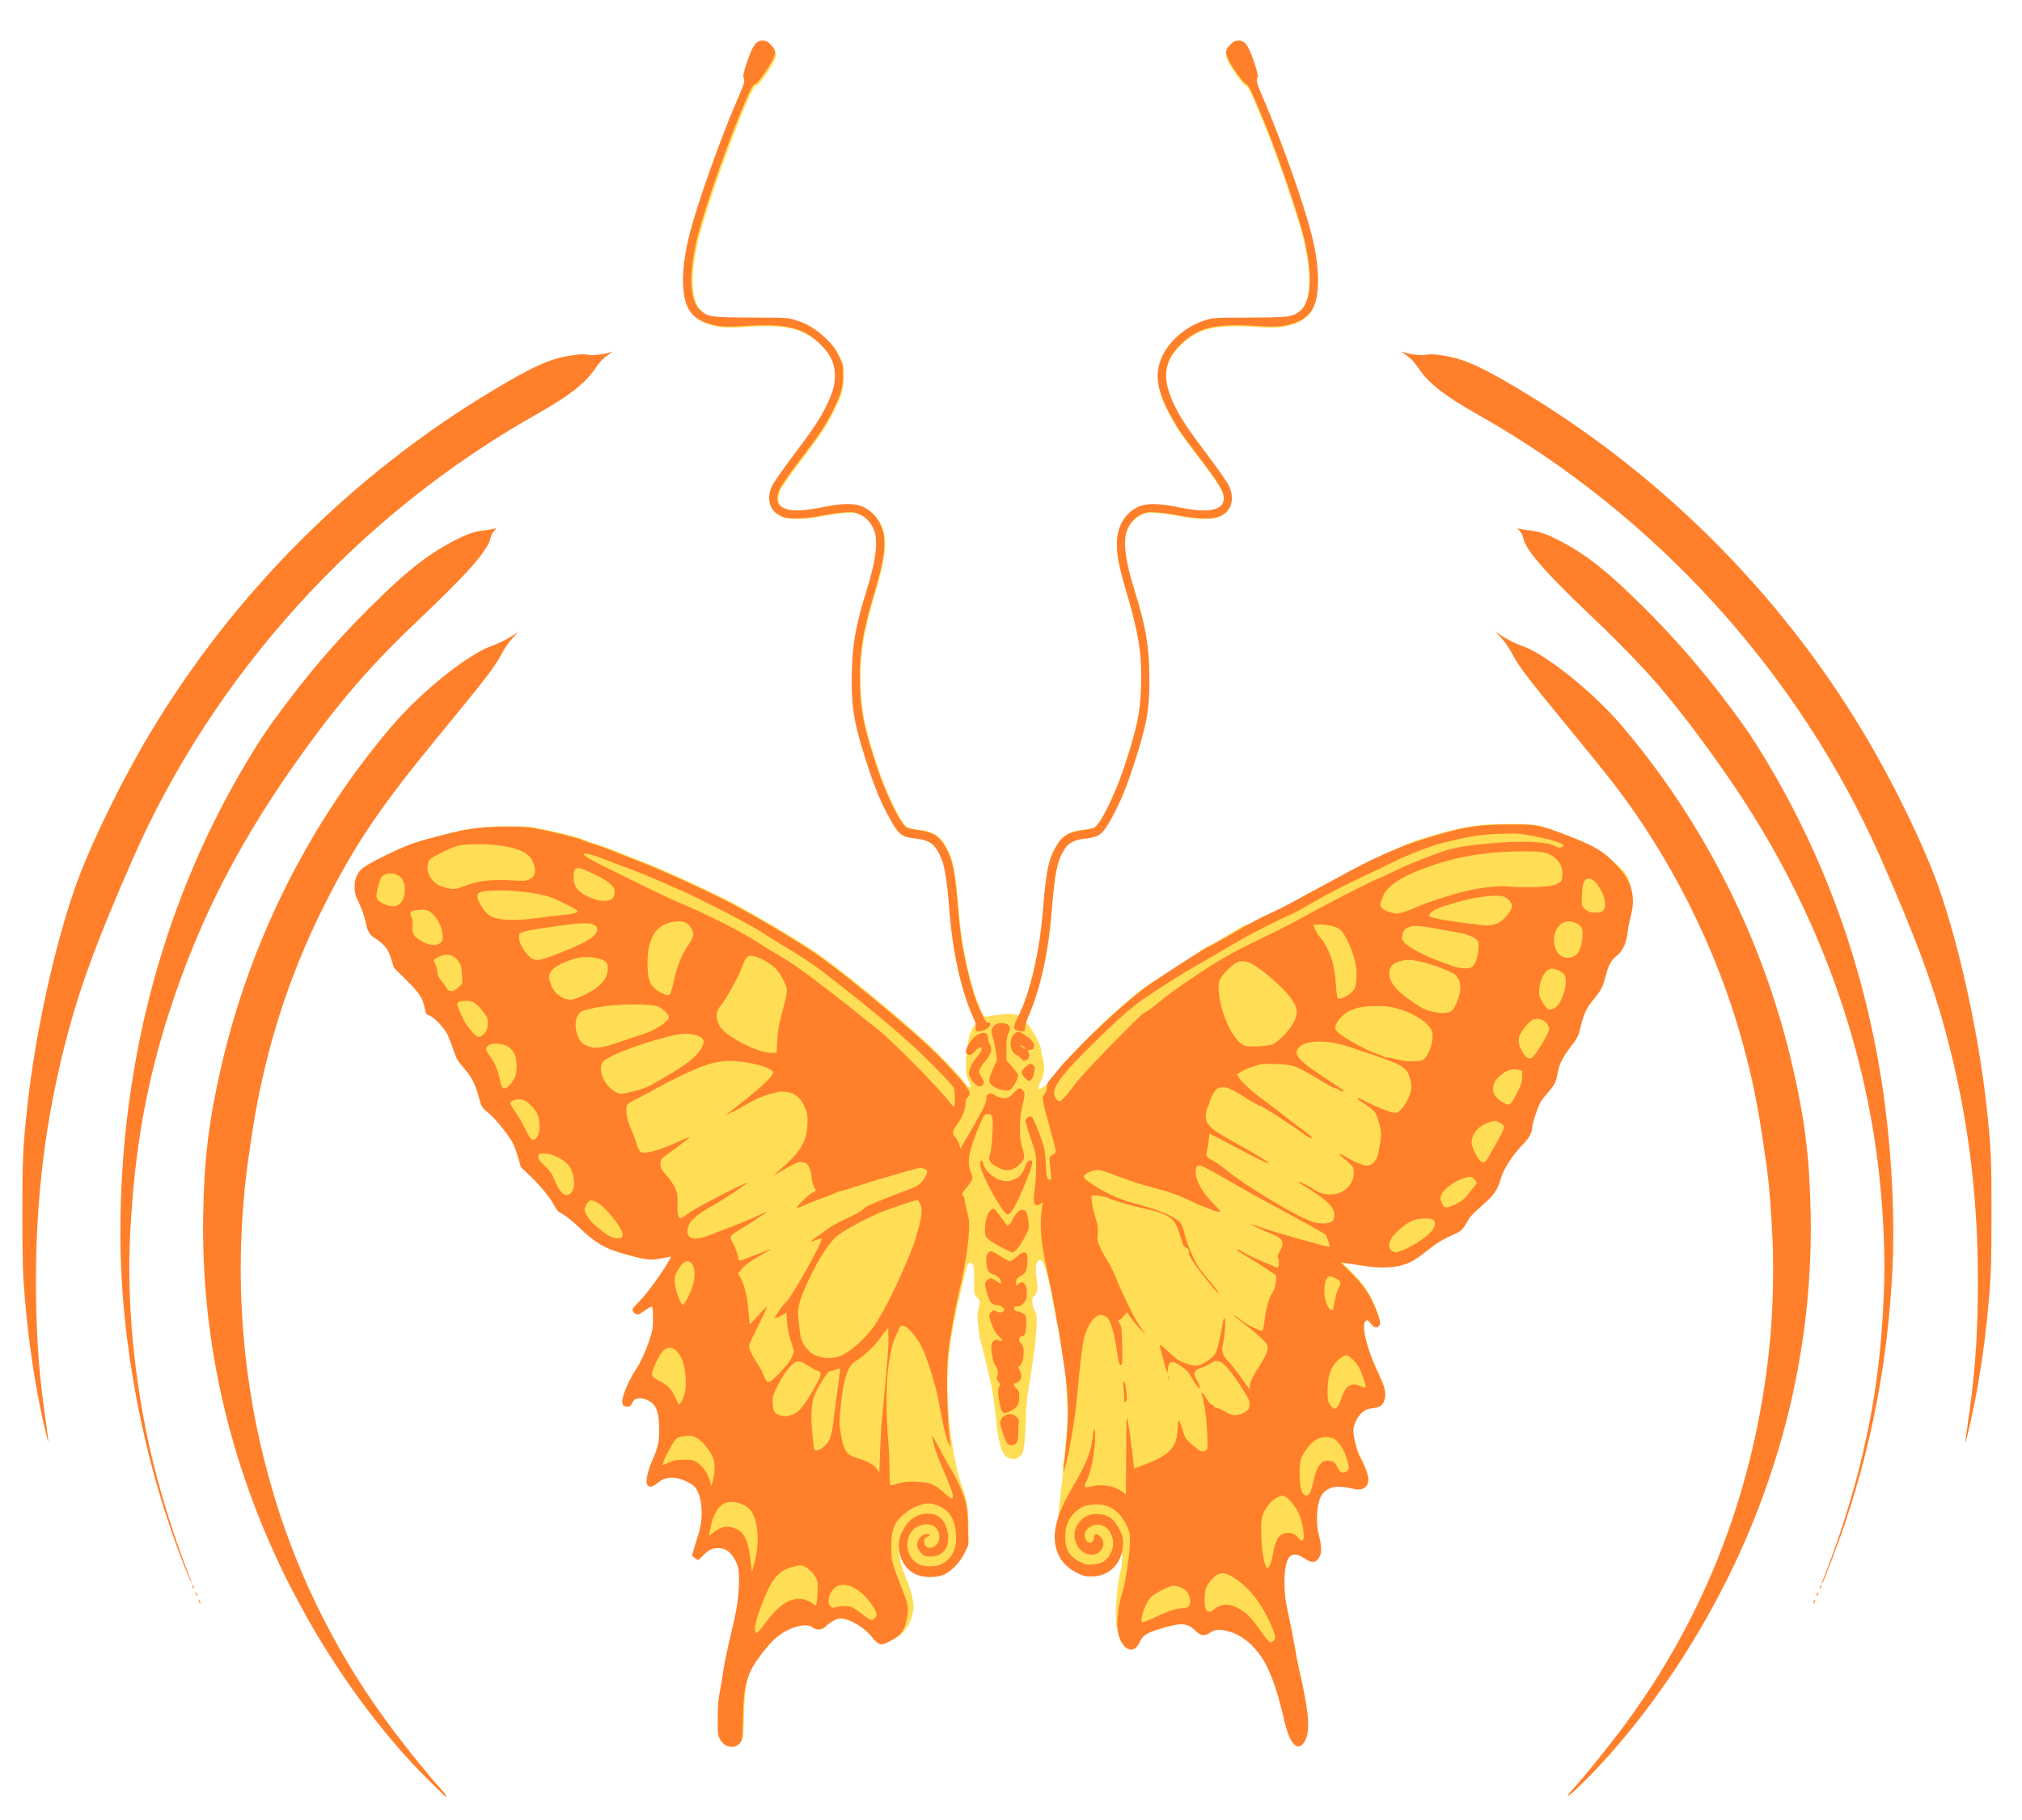 <?xml version="1.0" encoding="UTF-8" standalone="no"?>
<!-- Created with Inkscape (http://www.inkscape.org/) -->

<svg
   width="200"
   height="180"
   viewBox="0 0 52.917 47.625"
   version="1.1"
   id="svg1"
   xml:space="preserve"
   inkscape:export-filename="butterfly-white.svg"
   inkscape:export-xdpi="96"
   inkscape:export-ydpi="96"
   inkscape:version="1.3 (0e150ed6c4, 2023-07-21)"
   sodipodi:docname="butterfly.svg"
   xmlns:inkscape="http://www.inkscape.org/namespaces/inkscape"
   xmlns:sodipodi="http://sodipodi.sourceforge.net/DTD/sodipodi-0.dtd"
   xmlns="http://www.w3.org/2000/svg"
   xmlns:svg="http://www.w3.org/2000/svg"><sodipodi:namedview
     id="namedview1"
     pagecolor="#ffffff"
     bordercolor="#000000"
     borderopacity="0.25"
     inkscape:showpageshadow="2"
     inkscape:pageopacity="0.0"
     inkscape:pagecheckerboard="0"
     inkscape:deskcolor="#d1d1d1"
     inkscape:document-units="mm"
     inkscape:zoom="3.0003928"
     inkscape:cx="82.989134"
     inkscape:cy="105.65283"
     inkscape:window-width="1920"
     inkscape:window-height="1046"
     inkscape:window-x="0"
     inkscape:window-y="0"
     inkscape:window-maximized="1"
     inkscape:current-layer="layer1" /><defs
     id="defs1" /><g
     inkscape:label="Layer 1"
     inkscape:groupmode="layer"
     id="layer1"><path
       style="fill:#ffdd55;stroke-width:0.106"
       d="m 19.054,45.599 c -0.065,-0.028 -0.124,-0.084 -0.168,-0.16 -0.063,-0.111 -0.067,-0.143 -0.066,-0.551 6.85e-4,-0.29 0.016,-0.507 0.047,-0.657 0.025,-0.123 0.06,-0.331 0.078,-0.461 0.034,-0.259 0.118,-0.664 0.264,-1.272 0.118,-0.492 0.161,-0.806 0.164,-1.2 0.002,-0.263 -0.008,-0.333 -0.062,-0.463 -0.107,-0.257 -0.27,-0.391 -0.476,-0.391 -0.16,0 -0.246,0.041 -0.386,0.182 -0.068,0.069 -0.134,0.125 -0.147,0.125 -0.013,0 -0.053,-0.024 -0.09,-0.053 l -0.066,-0.053 0.046,-0.163 c 0.025,-0.09 0.081,-0.27 0.123,-0.401 0.137,-0.426 0.103,-0.957 -0.078,-1.212 -0.07,-0.098 -0.341,-0.231 -0.523,-0.256 -0.179,-0.025 -0.336,0.022 -0.479,0.141 -0.124,0.104 -0.209,0.115 -0.259,0.035 -0.048,-0.076 0.018,-0.376 0.144,-0.656 0.146,-0.323 0.182,-0.519 0.168,-0.894 -0.016,-0.42 -0.112,-0.594 -0.376,-0.681 -0.158,-0.052 -0.283,-0.014 -0.331,0.1 -0.034,0.08 -0.055,0.097 -0.126,0.097 -0.129,0 -0.159,-0.089 -0.099,-0.295 0.054,-0.185 0.206,-0.5 0.329,-0.678 0.112,-0.163 0.254,-0.475 0.359,-0.79 0.074,-0.221 0.087,-0.299 0.086,-0.537 -3.16e-4,-0.153 -0.012,-0.29 -0.026,-0.304 -0.015,-0.015 -0.085,0.02 -0.176,0.088 -0.083,0.062 -0.172,0.113 -0.198,0.113 -0.058,0 -0.136,-0.073 -0.136,-0.128 0,-0.022 0.092,-0.131 0.206,-0.243 0.178,-0.175 0.623,-0.798 0.772,-1.08 0.033,-0.062 0.031,-0.066 -0.031,-0.052 -0.448,0.101 -0.534,0.096 -1.127,-0.068 -0.547,-0.152 -0.778,-0.287 -1.231,-0.721 -0.159,-0.152 -0.337,-0.295 -0.412,-0.33 -0.105,-0.049 -0.147,-0.091 -0.201,-0.199 -0.103,-0.203 -0.383,-0.548 -0.649,-0.8 l -0.236,-0.224 -0.079,-0.271 c -0.043,-0.149 -0.11,-0.325 -0.149,-0.391 -0.137,-0.233 -0.478,-0.646 -0.635,-0.767 -0.156,-0.121 -0.16,-0.128 -0.234,-0.392 -0.105,-0.372 -0.183,-0.524 -0.394,-0.765 -0.158,-0.181 -0.193,-0.243 -0.27,-0.473 -0.049,-0.146 -0.12,-0.328 -0.158,-0.404 -0.089,-0.178 -0.35,-0.452 -0.468,-0.491 -0.082,-0.027 -0.094,-0.046 -0.123,-0.188 -0.054,-0.271 -0.134,-0.393 -0.479,-0.735 l -0.325,-0.323 -0.075,-0.24 C 10.219,24.809 10.131,24.7 9.863,24.522 9.727,24.432 9.681,24.346 9.625,24.07 9.602,23.959 9.53,23.758 9.465,23.623 9.364,23.414 9.347,23.351 9.346,23.196 c -0.002,-0.197 0.06,-0.352 0.183,-0.466 0.1,-0.093 0.441,-0.277 0.904,-0.49 0.34,-0.156 0.527,-0.221 0.992,-0.342 0.665,-0.173 0.782,-0.198 1.16,-0.242 0.381,-0.045 1.186,-0.045 1.412,-0.001 0.54,0.105 1.096,0.241 1.244,0.303 0.092,0.039 0.262,0.098 0.377,0.132 0.115,0.034 0.348,0.119 0.517,0.189 0.169,0.07 0.433,0.175 0.587,0.233 0.541,0.204 1.684,0.721 2.362,1.069 0.624,0.32 1.767,0.997 2.292,1.357 0.626,0.429 2.111,1.644 2.899,2.37 0.341,0.315 0.853,0.854 0.985,1.038 0.087,0.121 0.142,0.149 0.142,0.071 0,-0.017 -0.028,-0.089 -0.063,-0.159 -0.067,-0.136 -0.084,-0.419 -0.043,-0.715 0.058,-0.424 0.076,-0.494 0.162,-0.643 l 0.091,-0.159 -0.058,-0.13 c -0.312,-0.698 -0.534,-1.675 -0.619,-2.73 -0.084,-1.042 -0.143,-1.345 -0.32,-1.64 -0.115,-0.192 -0.256,-0.272 -0.542,-0.306 -0.406,-0.049 -0.456,-0.087 -0.713,-0.546 -0.206,-0.368 -0.371,-0.764 -0.559,-1.337 -0.349,-1.069 -0.425,-1.469 -0.423,-2.25 0.002,-0.863 0.089,-1.389 0.389,-2.348 0.229,-0.732 0.297,-1.213 0.213,-1.511 -0.057,-0.202 -0.208,-0.384 -0.387,-0.466 -0.142,-0.065 -0.177,-0.07 -0.41,-0.055 -0.14,0.009 -0.412,0.048 -0.604,0.087 -0.371,0.075 -0.775,0.093 -0.954,0.043 -0.361,-0.1 -0.497,-0.432 -0.331,-0.81 0.037,-0.085 0.295,-0.456 0.573,-0.825 0.542,-0.719 0.715,-0.983 0.886,-1.353 0.151,-0.325 0.198,-0.529 0.184,-0.786 -0.016,-0.272 -0.133,-0.504 -0.376,-0.741 -0.447,-0.436 -0.881,-0.546 -1.917,-0.483 -0.44,0.026 -0.595,0.026 -0.769,-0.002 -0.379,-0.062 -0.643,-0.219 -0.765,-0.457 -0.194,-0.377 -0.178,-1.104 0.045,-1.964 0.202,-0.784 0.768,-2.38 1.205,-3.4 0.215,-0.501 0.232,-0.556 0.204,-0.636 -0.027,-0.076 -0.015,-0.134 0.089,-0.444 0.141,-0.42 0.23,-0.538 0.403,-0.538 0.083,0 0.125,0.021 0.212,0.109 0.163,0.163 0.142,0.276 -0.121,0.672 -0.161,0.242 -0.269,0.366 -0.318,0.366 -0.095,0 -0.859,1.956 -1.25,3.201 -0.22,0.7 -0.254,0.83 -0.327,1.257 -0.119,0.696 -0.058,1.219 0.166,1.421 0.205,0.185 0.289,0.198 1.343,0.2 0.893,0.002 0.946,0.005 1.146,0.066 0.301,0.092 0.536,0.233 0.788,0.474 0.177,0.169 0.244,0.258 0.338,0.448 0.114,0.23 0.118,0.246 0.117,0.506 -0.001,0.333 -0.048,0.498 -0.267,0.939 -0.189,0.382 -0.32,0.576 -0.901,1.342 -0.228,0.3 -0.444,0.611 -0.482,0.692 -0.239,0.514 0.155,0.683 1.119,0.481 0.501,-0.105 0.837,-0.108 1.048,-0.01 0.249,0.116 0.432,0.334 0.515,0.612 0.099,0.335 0.037,0.801 -0.219,1.648 -0.304,1.005 -0.395,1.591 -0.372,2.404 0.02,0.704 0.111,1.136 0.455,2.168 0.234,0.699 0.617,1.468 0.768,1.541 0.038,0.018 0.169,0.046 0.292,0.061 0.373,0.047 0.553,0.157 0.713,0.437 0.189,0.33 0.252,0.647 0.336,1.677 0.083,1.025 0.296,1.973 0.595,2.651 0.055,0.126 0.066,0.134 0.145,0.122 0.431,-0.068 0.604,-0.081 0.712,-0.054 0.11,0.028 0.117,0.026 0.154,-0.046 0.118,-0.228 0.285,-0.765 0.393,-1.261 0.112,-0.513 0.166,-0.88 0.209,-1.412 0.081,-1.011 0.142,-1.32 0.325,-1.653 0.165,-0.301 0.341,-0.413 0.724,-0.461 0.123,-0.015 0.254,-0.043 0.292,-0.061 0.151,-0.073 0.535,-0.842 0.768,-1.541 0.342,-1.023 0.435,-1.463 0.456,-2.155 0.025,-0.817 -0.064,-1.385 -0.382,-2.456 -0.206,-0.691 -0.264,-1.002 -0.248,-1.326 0.02,-0.414 0.222,-0.741 0.554,-0.895 0.211,-0.098 0.547,-0.095 1.048,0.01 0.788,0.165 1.189,0.085 1.188,-0.236 -3.47e-4,-0.165 -0.123,-0.376 -0.524,-0.906 -0.623,-0.824 -0.638,-0.844 -0.802,-1.132 -0.432,-0.757 -0.505,-1.223 -0.265,-1.7 0.205,-0.409 0.639,-0.761 1.115,-0.907 0.2,-0.061 0.253,-0.064 1.146,-0.066 1.054,-0.002 1.139,-0.015 1.343,-0.2 0.267,-0.241 0.299,-0.933 0.085,-1.84 -0.14,-0.59 -0.647,-2.085 -1.016,-2.991 -0.326,-0.802 -0.436,-1.033 -0.503,-1.063 -0.075,-0.033 -0.357,-0.417 -0.454,-0.62 -0.098,-0.203 -0.091,-0.274 0.039,-0.403 0.087,-0.087 0.129,-0.109 0.212,-0.109 0.173,0 0.262,0.118 0.403,0.538 0.104,0.31 0.116,0.368 0.089,0.444 -0.028,0.08 -0.01,0.135 0.204,0.636 0.437,1.02 1.002,2.616 1.205,3.4 0.222,0.861 0.239,1.588 0.045,1.964 -0.122,0.237 -0.386,0.395 -0.765,0.457 -0.173,0.028 -0.328,0.029 -0.769,0.002 -1.036,-0.062 -1.47,0.047 -1.917,0.483 -0.437,0.427 -0.494,0.875 -0.192,1.526 0.171,0.37 0.344,0.634 0.886,1.353 0.278,0.369 0.536,0.74 0.573,0.825 0.165,0.379 0.03,0.71 -0.331,0.81 -0.179,0.05 -0.583,0.031 -0.954,-0.043 -0.192,-0.039 -0.464,-0.078 -0.604,-0.087 -0.233,-0.015 -0.268,-0.011 -0.41,0.055 -0.179,0.082 -0.33,0.264 -0.387,0.466 -0.084,0.298 -0.016,0.779 0.213,1.511 0.3,0.959 0.387,1.486 0.389,2.348 0.002,0.781 -0.073,1.182 -0.423,2.25 -0.187,0.573 -0.353,0.969 -0.559,1.337 -0.257,0.459 -0.307,0.497 -0.713,0.546 -0.286,0.035 -0.426,0.114 -0.542,0.306 -0.177,0.295 -0.236,0.598 -0.32,1.64 -0.085,1.055 -0.307,2.032 -0.619,2.73 l -0.058,0.131 0.097,0.121 c 0.132,0.164 0.302,0.505 0.302,0.604 0,0.044 0.019,0.143 0.042,0.218 0.066,0.219 0.054,0.391 -0.042,0.594 -0.046,0.098 -0.077,0.189 -0.068,0.203 0.041,0.067 0.242,-0.109 0.464,-0.406 0.503,-0.672 2.062,-2.137 2.533,-2.379 0.09,-0.046 0.244,-0.142 0.343,-0.214 0.099,-0.072 0.317,-0.202 0.484,-0.291 0.206,-0.109 0.319,-0.186 0.349,-0.24 0.027,-0.048 0.116,-0.114 0.227,-0.17 0.189,-0.095 0.408,-0.221 0.806,-0.464 0.176,-0.107 0.252,-0.139 0.307,-0.128 0.048,0.009 0.119,-0.009 0.2,-0.053 0.069,-0.037 0.321,-0.171 0.559,-0.298 0.238,-0.127 0.46,-0.255 0.492,-0.285 0.032,-0.03 0.309,-0.181 0.615,-0.335 0.306,-0.155 0.67,-0.349 0.808,-0.431 0.138,-0.082 0.396,-0.212 0.573,-0.288 0.313,-0.135 0.569,-0.256 0.796,-0.376 0.061,-0.032 0.269,-0.108 0.461,-0.168 1.061,-0.331 1.445,-0.396 2.348,-0.395 0.635,3.48e-4 0.716,0.015 1.273,0.222 0.772,0.287 0.997,0.407 1.368,0.726 0.435,0.375 0.48,0.456 0.508,0.922 0.015,0.238 0.007,0.315 -0.046,0.517 -0.035,0.131 -0.073,0.329 -0.085,0.44 -0.029,0.263 -0.127,0.474 -0.273,0.59 -0.156,0.123 -0.216,0.231 -0.295,0.525 -0.081,0.301 -0.112,0.365 -0.289,0.585 -0.245,0.304 -0.276,0.374 -0.407,0.903 -0.017,0.067 -0.078,0.183 -0.138,0.258 -0.262,0.331 -0.38,0.547 -0.415,0.759 -0.043,0.262 -0.085,0.348 -0.268,0.554 -0.083,0.093 -0.174,0.215 -0.203,0.272 -0.061,0.121 -0.199,0.546 -0.199,0.615 -6.87e-4,0.147 -0.072,0.28 -0.25,0.466 -0.269,0.28 -0.491,0.622 -0.563,0.864 -0.097,0.328 -0.175,0.443 -0.495,0.721 -0.161,0.14 -0.313,0.292 -0.338,0.337 -0.143,0.26 -0.197,0.323 -0.329,0.383 -0.371,0.171 -0.497,0.245 -0.726,0.426 -0.34,0.269 -0.44,0.329 -0.676,0.405 -0.23,0.073 -0.598,0.086 -0.942,0.034 -0.108,-0.016 -0.305,-0.046 -0.439,-0.065 l -0.243,-0.035 0.244,0.24 c 0.343,0.337 0.51,0.574 0.66,0.938 0.131,0.317 0.152,0.426 0.094,0.485 -0.059,0.059 -0.126,0.036 -0.212,-0.07 -0.075,-0.094 -0.088,-0.1 -0.132,-0.064 -0.118,0.098 0.021,0.706 0.293,1.286 0.204,0.434 0.237,0.546 0.213,0.708 -0.027,0.183 -0.115,0.259 -0.325,0.283 -0.132,0.015 -0.189,0.038 -0.267,0.106 -0.136,0.119 -0.235,0.324 -0.235,0.485 0,0.175 0.1,0.557 0.186,0.711 0.114,0.204 0.205,0.45 0.205,0.552 0,0.13 -0.044,0.201 -0.151,0.245 -0.078,0.033 -0.121,0.031 -0.324,-0.014 -0.365,-0.081 -0.585,-0.031 -0.732,0.169 -0.139,0.188 -0.178,0.721 -0.079,1.091 0.067,0.25 0.071,0.42 0.014,0.53 -0.086,0.166 -0.202,0.178 -0.401,0.041 -0.361,-0.248 -0.526,-0.03 -0.514,0.678 0.005,0.305 0.024,0.451 0.106,0.825 0.055,0.25 0.13,0.634 0.168,0.855 0.038,0.22 0.088,0.485 0.112,0.587 0.123,0.524 0.213,1.025 0.227,1.263 0.024,0.41 -0.08,0.698 -0.252,0.698 -0.148,0 -0.272,-0.238 -0.386,-0.736 -0.126,-0.554 -0.283,-1.035 -0.437,-1.344 -0.234,-0.469 -0.599,-0.809 -0.984,-0.916 -0.253,-0.07 -0.364,-0.065 -0.494,0.023 -0.153,0.104 -0.246,0.093 -0.385,-0.043 -0.206,-0.201 -0.36,-0.217 -0.82,-0.084 -0.454,0.131 -0.554,0.19 -0.636,0.375 -0.161,0.365 -0.494,0.205 -0.598,-0.289 -0.065,-0.305 -0.007,-1.116 0.109,-1.543 0.015,-0.054 0.027,-0.179 0.027,-0.279 l 1.06e-4,-0.181 -0.064,0.12 c -0.174,0.326 -0.395,0.466 -0.733,0.465 -0.16,-3.45e-4 -0.224,-0.015 -0.349,-0.08 -0.335,-0.173 -0.372,-0.226 -0.489,-0.701 -0.058,-0.235 -0.072,-0.347 -0.06,-0.475 0.047,-0.494 0.105,-1.032 0.133,-1.223 0.017,-0.119 0.024,-0.236 0.015,-0.26 -0.009,-0.024 -0.005,-0.103 0.009,-0.175 0.014,-0.072 0.047,-0.349 0.074,-0.615 0.043,-0.432 0.045,-0.56 0.014,-1.202 -0.033,-0.697 -0.039,-0.743 -0.198,-1.543 -0.09,-0.454 -0.173,-0.893 -0.183,-0.976 -0.028,-0.22 -0.193,-0.827 -0.247,-0.909 -0.056,-0.085 -0.112,-0.07 -0.16,0.045 -0.028,0.068 -0.028,0.144 6.88e-4,0.385 0.032,0.268 0.031,0.309 -0.01,0.388 -0.025,0.049 -0.058,0.089 -0.073,0.089 -0.055,0 -0.03,0.281 0.032,0.368 0.049,0.069 0.059,0.12 0.055,0.304 -0.006,0.347 -0.081,0.952 -0.216,1.749 -0.042,0.248 -0.067,0.506 -0.067,0.699 -2.6e-5,0.374 -0.047,0.892 -0.088,0.972 -0.085,0.166 -0.294,0.209 -0.436,0.089 -0.114,-0.096 -0.205,-0.411 -0.246,-0.854 -0.029,-0.304 -0.096,-0.816 -0.127,-0.964 -0.05,-0.239 -0.276,-1.169 -0.307,-1.266 -0.039,-0.122 -0.08,-0.679 -0.053,-0.732 0.011,-0.023 0.029,-0.091 0.04,-0.15 0.017,-0.095 0.01,-0.119 -0.059,-0.191 -0.078,-0.082 -0.079,-0.084 -0.079,-0.457 0,-0.313 -0.008,-0.382 -0.047,-0.421 -0.072,-0.073 -0.125,-0.029 -0.163,0.133 -0.019,0.082 -0.089,0.375 -0.155,0.652 -0.273,1.14 -0.361,1.838 -0.332,2.656 0.031,0.879 0.193,1.886 0.388,2.404 0.117,0.311 0.156,0.553 0.162,1.015 l 0.006,0.439 -0.089,0.189 c -0.109,0.231 -0.33,0.47 -0.52,0.565 -0.115,0.057 -0.183,0.071 -0.357,0.071 -0.441,0 -0.701,-0.183 -0.812,-0.571 l -0.049,-0.17 -0.001,0.126 c -0.002,0.175 0.053,0.384 0.191,0.722 0.144,0.352 0.209,0.641 0.185,0.825 -0.03,0.228 -0.123,0.435 -0.263,0.578 -0.107,0.111 -0.165,0.144 -0.335,0.194 -0.246,0.073 -0.317,0.055 -0.44,-0.113 -0.094,-0.128 -0.339,-0.329 -0.502,-0.411 -0.124,-0.063 -0.302,-0.106 -0.39,-0.093 -0.08,0.011 -0.268,0.125 -0.347,0.21 -0.085,0.091 -0.224,0.096 -0.337,0.013 -0.183,-0.136 -0.687,0.024 -0.995,0.316 -0.205,0.193 -0.522,0.613 -0.611,0.807 -0.15,0.329 -0.188,0.553 -0.208,1.221 -0.018,0.615 -0.019,0.622 -0.088,0.691 -0.09,0.09 -0.211,0.11 -0.338,0.056 z m 20.353,-56.254 c -0.072,-0.072 -0.072,-0.152 0.001,-0.255 0.071,-0.1 0.151,-0.145 0.22,-0.124 0.083,0.026 0.089,0.119 0.014,0.208 -0.037,0.044 -0.067,0.1 -0.067,0.124 0,0.024 -0.025,0.057 -0.055,0.073 -0.044,0.024 -0.067,0.018 -0.112,-0.027 z"
       id="path2" /><path
       style="fill:#ff7f2a;stroke-width:0.106"
       d="M 11.208,46.575 C 9.985,45.363 8.779,43.716 7.854,41.998 c -0.28,-0.52 -0.37,-0.697 -0.566,-1.116 -1.359,-2.895 -2.029,-5.995 -1.97,-9.118 0.027,-1.458 0.149,-2.452 0.472,-3.855 0.755,-3.284 2.305,-6.375 4.47,-8.916 0.753,-0.883 1.992,-1.877 2.603,-2.088 0.182,-0.063 0.415,-0.18 0.578,-0.291 l 0.126,-0.086 -0.155,0.169 c -0.085,0.093 -0.204,0.262 -0.264,0.377 -0.195,0.374 -0.368,0.601 -1.726,2.253 -1.457,1.774 -2.112,2.741 -2.887,4.264 -1.008,1.982 -1.649,4.028 -1.975,6.309 -0.118,0.826 -0.128,0.906 -0.17,1.36 -0.252,2.709 0.022,5.401 0.814,7.985 0.66,2.153 1.696,4.184 3.065,6.006 0.388,0.517 0.999,1.27 1.244,1.535 0.138,0.148 0.192,0.232 0.152,0.232 -0.005,0 -0.21,-0.199 -0.456,-0.442 z m 29.822,0.418 c 0,-0.018 0.073,-0.112 0.162,-0.208 0.246,-0.265 0.856,-1.018 1.244,-1.535 2.197,-2.925 3.503,-6.317 3.878,-10.074 0.082,-0.817 0.111,-1.889 0.075,-2.718 -0.033,-0.746 -0.085,-1.42 -0.143,-1.844 -0.214,-1.558 -0.343,-2.23 -0.631,-3.291 -0.684,-2.519 -1.941,-5.006 -3.56,-7.041 -0.201,-0.253 -0.549,-0.683 -0.773,-0.955 -1.358,-1.652 -1.532,-1.879 -1.726,-2.253 -0.06,-0.115 -0.178,-0.284 -0.264,-0.377 l -0.155,-0.169 0.126,0.086 c 0.164,0.111 0.396,0.228 0.578,0.291 0.611,0.21 1.85,1.204 2.603,2.088 2.165,2.541 3.714,5.632 4.47,8.916 0.323,1.404 0.444,2.397 0.472,3.855 0.059,3.123 -0.611,6.223 -1.97,9.118 -0.235,0.501 -0.478,0.968 -0.787,1.514 -0.939,1.66 -2.202,3.314 -3.382,4.425 -0.12,0.113 -0.217,0.19 -0.217,0.171 z M 19.017,45.683 c -0.065,-0.028 -0.124,-0.084 -0.168,-0.161 -0.064,-0.111 -0.068,-0.144 -0.066,-0.553 7.31e-4,-0.291 0.016,-0.509 0.048,-0.659 0.026,-0.123 0.061,-0.332 0.078,-0.463 0.034,-0.26 0.119,-0.666 0.265,-1.276 0.118,-0.493 0.162,-0.808 0.165,-1.203 0.002,-0.264 -0.007,-0.334 -0.062,-0.465 -0.107,-0.258 -0.271,-0.393 -0.477,-0.393 -0.16,0 -0.247,0.041 -0.387,0.183 -0.068,0.069 -0.134,0.125 -0.147,0.125 -0.013,0 -0.053,-0.024 -0.09,-0.054 l -0.066,-0.054 0.046,-0.164 c 0.026,-0.09 0.081,-0.271 0.123,-0.402 0.138,-0.427 0.103,-0.96 -0.078,-1.215 -0.07,-0.099 -0.342,-0.231 -0.524,-0.257 -0.179,-0.025 -0.337,0.022 -0.481,0.142 -0.125,0.104 -0.209,0.116 -0.26,0.035 -0.048,-0.077 0.018,-0.377 0.145,-0.658 0.146,-0.324 0.183,-0.521 0.169,-0.897 -0.016,-0.421 -0.112,-0.596 -0.377,-0.683 -0.158,-0.052 -0.284,-0.014 -0.332,0.101 -0.034,0.081 -0.055,0.097 -0.127,0.097 -0.13,0 -0.16,-0.089 -0.1,-0.296 0.054,-0.186 0.207,-0.501 0.33,-0.68 0.112,-0.163 0.255,-0.477 0.36,-0.792 0.074,-0.222 0.087,-0.3 0.086,-0.539 -3.19e-4,-0.154 -0.012,-0.291 -0.026,-0.305 -0.015,-0.015 -0.086,0.02 -0.176,0.088 -0.083,0.062 -0.172,0.113 -0.199,0.113 -0.058,0 -0.136,-0.073 -0.136,-0.129 0,-0.022 0.093,-0.132 0.206,-0.243 0.178,-0.175 0.625,-0.8 0.774,-1.083 0.033,-0.063 0.031,-0.066 -0.031,-0.052 -0.449,0.102 -0.536,0.097 -1.131,-0.068 -0.549,-0.152 -0.78,-0.288 -1.235,-0.723 -0.159,-0.153 -0.338,-0.296 -0.413,-0.331 -0.105,-0.049 -0.147,-0.091 -0.202,-0.199 -0.103,-0.204 -0.384,-0.55 -0.651,-0.803 l -0.237,-0.224 -0.079,-0.272 c -0.043,-0.15 -0.111,-0.326 -0.15,-0.393 -0.137,-0.234 -0.48,-0.648 -0.637,-0.77 -0.156,-0.121 -0.16,-0.128 -0.235,-0.394 -0.105,-0.373 -0.184,-0.525 -0.395,-0.767 -0.158,-0.181 -0.194,-0.244 -0.271,-0.475 -0.049,-0.146 -0.12,-0.329 -0.158,-0.405 -0.089,-0.178 -0.351,-0.453 -0.469,-0.492 -0.082,-0.027 -0.094,-0.046 -0.123,-0.189 -0.055,-0.272 -0.134,-0.394 -0.48,-0.738 l -0.326,-0.324 -0.075,-0.24 c -0.08,-0.257 -0.167,-0.365 -0.437,-0.544 -0.136,-0.09 -0.182,-0.177 -0.239,-0.454 -0.023,-0.111 -0.095,-0.313 -0.16,-0.449 -0.101,-0.21 -0.119,-0.273 -0.12,-0.428 -0.001,-0.197 0.06,-0.353 0.183,-0.467 0.101,-0.093 0.442,-0.278 0.907,-0.492 0.341,-0.157 0.529,-0.221 0.995,-0.343 0.667,-0.174 0.784,-0.198 1.164,-0.243 0.382,-0.045 1.189,-0.045 1.416,-0.001 0.542,0.106 1.099,0.242 1.248,0.304 0.092,0.039 0.263,0.099 0.379,0.133 0.116,0.034 0.349,0.119 0.519,0.189 0.17,0.07 0.435,0.175 0.589,0.233 0.542,0.204 1.69,0.723 2.369,1.072 0.626,0.321 1.773,1 2.299,1.361 0.623,0.427 2.105,1.639 2.902,2.371 0.365,0.336 0.896,0.903 1.035,1.105 0.097,0.141 0.106,0.168 0.078,0.23 -0.018,0.039 -0.045,0.07 -0.061,0.07 -0.016,0 -0.029,0.048 -0.029,0.107 0,0.176 -0.077,0.382 -0.211,0.563 -0.142,0.193 -0.155,0.274 -0.06,0.363 0.036,0.034 0.082,0.114 0.1,0.177 l 0.035,0.115 0.071,-0.123 c 0.039,-0.068 0.138,-0.237 0.219,-0.376 0.278,-0.473 0.407,-0.742 0.39,-0.811 -0.012,-0.048 6.37e-4,-0.077 0.046,-0.109 0.058,-0.041 0.071,-0.039 0.188,0.029 0.087,0.051 0.161,0.072 0.241,0.069 0.099,-0.004 0.133,-0.023 0.232,-0.131 0.127,-0.138 0.174,-0.153 0.244,-0.075 0.061,0.067 0.059,0.131 -0.014,0.407 -0.079,0.299 -0.085,0.826 -0.013,1.056 0.085,0.272 0.085,0.296 -3.17e-4,0.415 -0.045,0.063 -0.134,0.136 -0.208,0.171 -0.155,0.074 -0.273,0.056 -0.49,-0.072 -0.153,-0.09 -0.186,-0.173 -0.128,-0.314 0.017,-0.041 0.042,-0.264 0.056,-0.495 0.028,-0.463 0.009,-0.546 -0.122,-0.546 -0.086,0 -0.104,0.025 -0.221,0.308 -0.28,0.681 -0.329,0.958 -0.218,1.218 0.067,0.157 0.054,0.202 -0.122,0.408 -0.116,0.136 -0.125,0.155 -0.087,0.197 0.023,0.025 0.042,0.071 0.042,0.101 0,0.03 0.02,0.13 0.044,0.222 0.024,0.092 0.055,0.23 0.068,0.307 0.045,0.268 -0.069,1.127 -0.251,1.879 -0.113,0.468 -0.23,1.12 -0.286,1.598 -0.058,0.489 -0.033,1.727 0.048,2.381 l 0.014,0.114 -0.059,-0.126 c -0.062,-0.133 -0.152,-0.517 -0.252,-1.079 -0.075,-0.421 -0.301,-1.145 -0.446,-1.436 -0.139,-0.278 -0.374,-0.542 -0.489,-0.549 -0.073,-0.005 -0.086,0.008 -0.127,0.121 -0.025,0.069 -0.066,0.164 -0.09,0.21 -0.064,0.122 -0.127,0.423 -0.181,0.855 -0.049,0.4 -0.042,1.278 0.016,1.893 0.015,0.154 0.027,0.459 0.028,0.678 6.35e-4,0.219 0.011,0.404 0.024,0.412 0.013,0.008 0.104,-0.011 0.203,-0.043 0.148,-0.047 0.234,-0.055 0.475,-0.045 0.36,0.014 0.48,0.061 0.719,0.283 0.188,0.174 0.234,0.192 0.234,0.092 0,-0.089 -0.052,-0.231 -0.267,-0.733 -0.161,-0.375 -0.223,-0.564 -0.278,-0.841 -0.009,-0.046 0.075,0.093 0.187,0.308 0.112,0.216 0.237,0.444 0.278,0.507 0.161,0.249 0.358,0.682 0.415,0.912 0.045,0.184 0.06,0.345 0.065,0.687 l 0.006,0.446 -0.09,0.19 c -0.11,0.231 -0.331,0.471 -0.522,0.567 -0.175,0.087 -0.491,0.098 -0.707,0.024 -0.418,-0.142 -0.626,-0.698 -0.419,-1.12 0.159,-0.325 0.374,-0.484 0.664,-0.491 0.256,-0.006 0.433,0.131 0.51,0.394 0.126,0.431 -0.052,0.731 -0.434,0.731 -0.127,0 -0.156,-0.012 -0.239,-0.095 -0.129,-0.129 -0.135,-0.29 -0.013,-0.412 0.047,-0.047 0.112,-0.082 0.153,-0.082 0.096,0 0.118,0.046 0.032,0.068 -0.129,0.032 -0.118,0.241 0.016,0.284 0.091,0.029 0.214,-0.038 0.264,-0.143 0.06,-0.126 0.031,-0.28 -0.072,-0.382 -0.15,-0.15 -0.495,-0.087 -0.634,0.116 -0.192,0.282 -0.11,0.675 0.174,0.836 0.135,0.076 0.427,0.087 0.584,0.022 0.263,-0.11 0.419,-0.368 0.416,-0.686 -0.005,-0.503 -0.178,-0.776 -0.561,-0.888 -0.14,-0.041 -0.168,-0.041 -0.338,0.001 -0.208,0.051 -0.419,0.182 -0.589,0.368 -0.157,0.17 -0.211,0.366 -0.211,0.757 6.35e-4,0.281 0.01,0.335 0.102,0.603 0.056,0.162 0.148,0.405 0.204,0.541 0.137,0.33 0.154,0.458 0.098,0.741 -0.063,0.325 -0.173,0.448 -0.556,0.623 -0.123,0.056 -0.207,0.018 -0.346,-0.158 -0.23,-0.289 -0.647,-0.521 -0.878,-0.489 -0.08,0.011 -0.268,0.125 -0.348,0.211 -0.085,0.091 -0.224,0.097 -0.338,0.013 -0.184,-0.136 -0.689,0.024 -0.998,0.317 -0.205,0.194 -0.523,0.615 -0.612,0.81 -0.151,0.33 -0.189,0.554 -0.208,1.225 -0.018,0.616 -0.019,0.624 -0.088,0.693 -0.09,0.09 -0.212,0.11 -0.339,0.056 z m 1.024,-3.226 c 0.281,-0.385 0.537,-0.581 0.808,-0.616 0.137,-0.018 0.337,0.043 0.431,0.132 0.085,0.08 0.099,0.044 0.116,-0.298 0.014,-0.278 0.012,-0.295 -0.061,-0.419 -0.09,-0.153 -0.274,-0.295 -0.382,-0.295 -0.042,0 -0.162,0.026 -0.266,0.058 -0.344,0.106 -0.521,0.342 -0.778,1.035 -0.163,0.439 -0.197,0.675 -0.098,0.672 0.02,-6.36e-4 0.123,-0.121 0.23,-0.268 z m 2.875,-0.137 c 0.061,-0.074 -0.008,-0.231 -0.203,-0.463 -0.284,-0.338 -0.624,-0.473 -0.834,-0.332 -0.181,0.122 -0.259,0.406 -0.141,0.512 0.046,0.042 0.069,0.045 0.144,0.018 0.123,-0.043 0.317,-0.039 0.426,0.008 0.05,0.022 0.177,0.109 0.283,0.195 0.2,0.162 0.236,0.168 0.325,0.061 z m -3.156,-1.492 c 0.121,-0.476 0.083,-1 -0.09,-1.268 -0.147,-0.226 -0.538,-0.332 -0.75,-0.202 -0.132,0.081 -0.257,0.299 -0.307,0.537 -0.024,0.115 -0.051,0.233 -0.06,0.263 -0.012,0.04 0.014,0.028 0.107,-0.047 0.211,-0.173 0.388,-0.204 0.602,-0.107 0.223,0.101 0.319,0.311 0.379,0.831 0.019,0.161 0.037,0.289 0.041,0.285 0.004,-0.004 0.039,-0.135 0.079,-0.292 z m -1.078,-2.203 c 0.038,-0.207 0.021,-0.404 -0.048,-0.539 -0.087,-0.173 -0.264,-0.379 -0.388,-0.451 -0.109,-0.064 -0.151,-0.073 -0.295,-0.062 -0.106,0.008 -0.196,0.032 -0.244,0.067 -0.07,0.05 -0.309,0.485 -0.356,0.649 -0.018,0.062 -0.017,0.062 0.145,-0.014 0.138,-0.065 0.2,-0.076 0.406,-0.076 0.225,0 0.252,0.006 0.365,0.085 0.141,0.099 0.291,0.332 0.319,0.497 0.024,0.142 0.049,0.102 0.097,-0.154 z m 4.4,-1.493 c 0.018,-0.2 0.052,-0.554 0.074,-0.785 0.059,-0.609 0.104,-1.195 0.098,-1.276 -0.003,-0.039 -0.005,-0.127 -0.007,-0.196 l -0.002,-0.126 -0.096,0.112 c -0.053,0.061 -0.113,0.143 -0.134,0.182 -0.061,0.112 -0.467,0.491 -0.596,0.557 -0.225,0.115 -0.337,0.433 -0.416,1.182 -0.043,0.408 -0.043,0.453 0.003,0.743 0.047,0.298 0.108,0.452 0.214,0.54 0.023,0.019 0.141,0.067 0.263,0.107 0.266,0.087 0.382,0.155 0.467,0.274 l 0.064,0.089 0.017,-0.519 c 0.009,-0.285 0.032,-0.683 0.051,-0.883 z m -1.63,0.797 c 0.048,-0.017 0.131,-0.085 0.186,-0.151 0.107,-0.13 0.141,-0.276 0.212,-0.884 0.017,-0.147 0.057,-0.447 0.089,-0.667 0.032,-0.22 0.053,-0.406 0.047,-0.412 -0.006,-0.006 -0.062,0.006 -0.123,0.028 -0.061,0.022 -0.13,0.04 -0.153,0.041 -0.049,0.002 -0.297,0.391 -0.393,0.618 -0.083,0.195 -0.103,0.565 -0.057,1.03 0.047,0.467 0.039,0.451 0.192,0.398 z m -0.749,-0.899 c 0.17,-0.051 0.284,-0.168 0.481,-0.492 0.325,-0.536 0.354,-0.632 0.204,-0.67 -0.037,-0.009 -0.148,-0.07 -0.248,-0.136 -0.142,-0.093 -0.2,-0.116 -0.269,-0.106 -0.127,0.019 -0.329,0.26 -0.506,0.605 -0.134,0.262 -0.147,0.304 -0.145,0.466 0.003,0.209 0.05,0.297 0.179,0.335 0.126,0.036 0.18,0.036 0.303,-6.34e-4 z m -2.788,-0.553 c 0.061,-0.209 0.038,-0.629 -0.047,-0.855 -0.129,-0.346 -0.355,-0.455 -0.528,-0.257 -0.111,0.127 -0.289,0.511 -0.278,0.602 0.006,0.055 0.051,0.093 0.205,0.176 0.231,0.125 0.299,0.197 0.412,0.441 l 0.085,0.181 0.053,-0.066 c 0.029,-0.036 0.074,-0.136 0.099,-0.223 z m 2.51,-0.572 c 0.176,-0.185 0.263,-0.301 0.302,-0.403 l 0.055,-0.144 -0.085,-0.263 c -0.054,-0.169 -0.09,-0.35 -0.1,-0.506 l -0.016,-0.243 -0.072,0.047 c -0.04,0.026 -0.112,0.061 -0.16,0.077 l -0.088,0.03 0.115,-0.181 c 0.063,-0.099 0.152,-0.212 0.197,-0.25 0.153,-0.129 0.98,-1.606 0.929,-1.658 -0.008,-0.008 -0.068,0.007 -0.134,0.032 -0.184,0.07 -0.185,0.057 -0.004,-0.07 0.091,-0.064 0.23,-0.165 0.309,-0.225 0.079,-0.059 0.3,-0.179 0.491,-0.265 0.191,-0.086 0.373,-0.186 0.404,-0.221 0.031,-0.035 0.095,-0.083 0.144,-0.108 0.111,-0.056 0.863,-0.356 1.104,-0.44 0.1,-0.035 0.218,-0.096 0.262,-0.136 0.086,-0.078 0.187,-0.253 0.187,-0.325 0,-0.059 -0.13,-0.105 -0.236,-0.083 -0.165,0.034 -1.154,0.324 -1.577,0.462 -0.234,0.076 -0.442,0.139 -0.463,0.139 -0.02,9.6e-5 -0.073,0.019 -0.116,0.041 -0.043,0.023 -0.208,0.087 -0.364,0.143 -0.157,0.056 -0.366,0.139 -0.463,0.185 -0.098,0.045 -0.184,0.077 -0.19,0.07 -0.025,-0.025 0.283,-0.333 0.387,-0.386 0.059,-0.03 0.108,-0.062 0.108,-0.07 0,-0.008 -0.025,-0.064 -0.056,-0.124 -0.031,-0.06 -0.056,-0.16 -0.056,-0.221 0,-0.061 -0.024,-0.168 -0.054,-0.238 -0.045,-0.105 -0.072,-0.132 -0.158,-0.155 -0.115,-0.032 -0.168,-0.01 -0.594,0.236 l -0.217,0.126 0.14,-0.119 c 0.61,-0.519 0.773,-0.792 0.777,-1.299 0.002,-0.19 -0.011,-0.255 -0.076,-0.4 -0.124,-0.276 -0.303,-0.396 -0.595,-0.396 -0.167,-2.11e-4 -0.605,0.146 -0.821,0.275 -0.233,0.139 -0.704,0.383 -0.63,0.327 0.611,-0.465 1.11,-0.893 1.178,-1.012 l 0.056,-0.098 -0.066,-0.054 c -0.158,-0.131 -0.852,-0.268 -1.196,-0.237 -0.345,0.031 -0.6,0.115 -1.138,0.374 -0.286,0.138 -0.575,0.285 -0.641,0.327 -0.066,0.042 -0.27,0.151 -0.453,0.242 -0.27,0.134 -0.336,0.179 -0.351,0.238 -0.033,0.132 0.012,0.37 0.111,0.592 0.054,0.12 0.119,0.291 0.144,0.38 0.05,0.173 0.102,0.245 0.177,0.245 0.218,-6.35e-4 0.484,-0.088 1.056,-0.346 0.137,-0.062 0.197,-0.08 0.154,-0.046 -0.226,0.176 -0.455,0.349 -0.596,0.449 -0.155,0.11 -0.161,0.12 -0.161,0.238 0,0.11 0.017,0.142 0.157,0.3 0.086,0.097 0.188,0.245 0.225,0.327 0.06,0.131 0.067,0.185 0.062,0.425 -0.007,0.268 0.018,0.364 0.094,0.364 0.015,0 0.105,-0.058 0.201,-0.129 0.206,-0.153 1.642,-0.892 1.518,-0.782 -0.102,0.091 -0.638,0.443 -0.869,0.572 -0.347,0.193 -0.57,0.366 -0.63,0.49 -0.138,0.286 -0.012,0.437 0.307,0.367 0.145,-0.032 1.121,-0.411 1.44,-0.559 0.152,-0.071 0.284,-0.129 0.292,-0.129 0.019,0 -0.608,0.41 -0.786,0.513 -0.179,0.104 -0.213,0.171 -0.138,0.272 0.06,0.081 0.172,0.384 0.172,0.464 0,0.031 0.016,0.041 0.049,0.031 0.133,-0.041 0.609,-0.221 0.68,-0.258 0.176,-0.091 0.113,-0.034 -0.091,0.083 -0.32,0.183 -0.542,0.346 -0.578,0.424 -0.017,0.038 -0.045,0.069 -0.062,0.069 -0.017,0 -0.004,0.043 0.028,0.096 0.118,0.191 0.195,0.485 0.227,0.867 0.017,0.203 0.036,0.374 0.042,0.38 0.006,0.006 0.071,-0.057 0.145,-0.14 0.19,-0.215 0.289,-0.314 0.301,-0.302 0.006,0.006 -0.091,0.212 -0.215,0.459 -0.124,0.247 -0.235,0.482 -0.247,0.523 -0.025,0.082 0.046,0.243 0.234,0.534 0.057,0.088 0.103,0.166 0.103,0.173 0,0.007 0.025,0.071 0.055,0.142 0.082,0.192 0.133,0.177 0.426,-0.131 z m 1.689,-0.481 c 0.246,-0.138 0.602,-0.481 0.781,-0.752 0.211,-0.321 0.454,-0.789 0.709,-1.367 0.28,-0.636 0.337,-0.788 0.436,-1.172 0.112,-0.433 0.109,-0.558 -0.018,-0.73 -0.012,-0.016 -0.563,0.162 -0.895,0.288 -0.367,0.139 -1.071,0.517 -1.232,0.661 -0.203,0.181 -0.436,0.534 -0.675,1.021 -0.151,0.307 -0.255,0.562 -0.292,0.709 -0.053,0.217 -0.054,0.25 -0.018,0.575 0.044,0.392 0.064,0.458 0.188,0.612 0.113,0.14 0.184,0.186 0.367,0.238 0.221,0.062 0.442,0.034 0.649,-0.082 z M 18.002,33.949 c 0.123,-0.244 0.176,-0.427 0.176,-0.607 0,-0.252 -0.119,-0.395 -0.264,-0.317 -0.094,0.05 -0.246,0.303 -0.261,0.433 -0.021,0.186 0.151,0.706 0.226,0.682 0.018,-0.006 0.074,-0.092 0.124,-0.191 z m -1.708,-1.631 c 0.019,-0.166 -0.488,-0.79 -0.711,-0.875 -0.122,-0.046 -0.131,-0.047 -0.182,-6.35e-4 -0.029,0.027 -0.068,0.091 -0.085,0.144 -0.028,0.084 -0.023,0.109 0.041,0.214 0.095,0.157 0.116,0.181 0.297,0.331 0.247,0.206 0.39,0.28 0.519,0.272 0.099,-0.007 0.113,-0.016 0.121,-0.084 z m -1.337,-1.116 c 0.136,-0.157 0.06,-0.591 -0.136,-0.773 -0.141,-0.131 -0.399,-0.243 -0.568,-0.246 -0.15,-0.003 -0.154,-6.35e-4 -0.163,0.077 -0.008,0.067 0.02,0.108 0.169,0.252 0.144,0.14 0.193,0.211 0.257,0.377 0.097,0.25 0.237,0.412 0.332,0.384 0.035,-0.01 0.085,-0.043 0.11,-0.071 z m -0.893,-1.462 c 0.072,-0.098 0.077,-0.406 0.008,-0.57 -0.053,-0.126 -0.216,-0.307 -0.33,-0.367 -0.145,-0.076 -0.387,-0.026 -0.387,0.08 0,0.015 0.055,0.104 0.122,0.199 0.067,0.095 0.188,0.302 0.268,0.461 0.159,0.318 0.207,0.347 0.319,0.196 z M 24.992,28.751 c 0,-0.115 -0.013,-0.242 -0.028,-0.282 -0.033,-0.086 -0.776,-0.839 -1.207,-1.223 -0.453,-0.403 -1.092,-0.937 -1.527,-1.274 -0.216,-0.167 -0.493,-0.384 -0.617,-0.483 -0.281,-0.223 -0.651,-0.468 -1.22,-0.807 -0.1,-0.06 -0.311,-0.193 -0.469,-0.297 -0.308,-0.203 -1.625,-0.878 -2.213,-1.135 -0.741,-0.324 -0.958,-0.414 -1.314,-0.545 -0.2,-0.074 -0.459,-0.172 -0.575,-0.218 -0.297,-0.118 -0.493,-0.171 -0.535,-0.145 -0.049,0.03 0.123,0.136 0.593,0.367 0.207,0.102 0.66,0.325 1.007,0.496 0.347,0.171 0.744,0.357 0.883,0.413 0.616,0.249 1.703,0.799 2.075,1.05 0.108,0.073 0.24,0.157 0.294,0.188 0.356,0.201 0.674,0.406 0.96,0.619 0.483,0.36 1.21,0.923 1.421,1.102 0.102,0.086 0.292,0.237 0.423,0.336 0.348,0.263 1.652,1.582 1.916,1.938 0.044,0.059 0.091,0.107 0.105,0.107 0.014,0 0.026,-0.094 0.026,-0.208 z m -8.405,-0.195 c 0.296,-0.075 0.378,-0.112 0.821,-0.374 0.594,-0.351 0.792,-0.506 0.934,-0.728 0.146,-0.23 0.074,-0.344 -0.251,-0.393 -0.212,-0.032 -0.388,-0.003 -0.951,0.159 -0.637,0.183 -1.238,0.43 -1.352,0.556 -0.168,0.186 0.02,0.643 0.331,0.804 0.112,0.058 0.157,0.056 0.469,-0.024 z m -3.314,-0.101 c 0.029,-0.016 0.093,-0.087 0.143,-0.159 0.076,-0.11 0.092,-0.163 0.103,-0.336 0.024,-0.376 -0.127,-0.604 -0.427,-0.641 -0.176,-0.022 -0.273,-0.005 -0.338,0.06 -0.056,0.056 -0.036,0.13 0.073,0.268 0.113,0.144 0.21,0.37 0.25,0.584 0.046,0.247 0.08,0.286 0.195,0.224 z m 7.069,-1.233 c 0.013,-0.242 0.044,-0.42 0.123,-0.715 0.162,-0.605 0.162,-0.601 0.05,-0.836 -0.053,-0.111 -0.142,-0.249 -0.199,-0.308 -0.133,-0.137 -0.379,-0.287 -0.544,-0.331 -0.204,-0.055 -0.247,-0.02 -0.354,0.279 -0.088,0.247 -0.391,0.792 -0.558,1.006 -0.106,0.135 -0.128,0.232 -0.089,0.382 0.044,0.164 0.14,0.281 0.343,0.416 0.396,0.263 0.877,0.452 1.113,0.437 l 0.098,-0.006 z m -4.126,0.044 c 0.239,-0.084 0.524,-0.178 0.632,-0.209 0.25,-0.072 0.641,-0.323 0.654,-0.42 0.013,-0.09 -0.137,-0.241 -0.302,-0.305 -0.194,-0.075 -1.069,-0.063 -1.53,0.02 -0.185,0.034 -0.379,0.081 -0.431,0.106 -0.169,0.08 -0.225,0.352 -0.13,0.624 0.055,0.155 0.111,0.219 0.252,0.283 0.197,0.09 0.369,0.07 0.854,-0.1 z m -3.546,-0.212 c 0.065,-0.068 0.083,-0.115 0.092,-0.245 0.011,-0.152 0.004,-0.171 -0.101,-0.317 -0.062,-0.086 -0.162,-0.19 -0.223,-0.233 -0.095,-0.066 -0.134,-0.076 -0.273,-0.069 -0.225,0.012 -0.241,0.048 -0.126,0.291 0.05,0.107 0.104,0.221 0.119,0.254 0.015,0.033 0.091,0.137 0.168,0.231 0.162,0.198 0.224,0.213 0.344,0.087 z m 2.677,-1.045 c 0.258,-0.129 0.436,-0.284 0.513,-0.446 0.053,-0.113 0.063,-0.28 0.021,-0.359 -0.065,-0.121 -0.466,-0.2 -0.732,-0.145 -0.261,0.055 -0.578,0.197 -0.685,0.307 -0.115,0.119 -0.123,0.19 -0.042,0.405 0.065,0.174 0.161,0.275 0.332,0.352 0.155,0.069 0.27,0.047 0.593,-0.114 z m 2.184,0.01 c 0.021,-0.013 0.067,-0.168 0.103,-0.343 0.074,-0.364 0.212,-0.708 0.377,-0.943 0.157,-0.222 0.169,-0.325 0.06,-0.475 -0.098,-0.134 -0.198,-0.167 -0.43,-0.139 -0.461,0.055 -0.695,0.417 -0.695,1.073 0,0.489 0.073,0.645 0.369,0.792 0.134,0.066 0.16,0.071 0.216,0.035 z m -5.533,-0.184 0.103,-0.097 -0.011,-0.232 c -0.009,-0.199 -0.022,-0.249 -0.09,-0.35 -0.128,-0.19 -0.348,-0.226 -0.564,-0.093 l -0.095,0.059 0.054,0.118 c 0.029,0.065 0.054,0.161 0.054,0.213 3.2e-4,0.066 0.028,0.126 0.092,0.199 0.05,0.057 0.113,0.144 0.139,0.193 0.067,0.124 0.18,0.121 0.318,-0.009 z m 2.693,-0.915 c 0.697,-0.276 0.938,-0.43 0.938,-0.603 0,-0.154 -0.224,-0.193 -0.729,-0.126 -0.795,0.105 -1.07,0.149 -1.188,0.189 -0.122,0.042 -0.13,0.05 -0.13,0.145 0,0.135 0.095,0.324 0.238,0.473 0.17,0.177 0.244,0.171 0.871,-0.077 z m -3.199,-0.226 c 0.086,-0.039 0.111,-0.122 0.087,-0.283 -0.04,-0.266 -0.244,-0.553 -0.425,-0.598 -0.099,-0.025 -0.338,0.002 -0.388,0.043 -0.037,0.031 -0.037,0.048 0.003,0.146 0.03,0.075 0.039,0.152 0.027,0.238 -0.023,0.168 0.029,0.263 0.198,0.365 0.212,0.127 0.358,0.153 0.498,0.09 z m 2.552,-0.669 c 0.216,-0.031 0.53,-0.068 0.697,-0.083 0.291,-0.026 0.401,-0.061 0.366,-0.117 -0.02,-0.033 -0.468,-0.258 -0.662,-0.333 -0.335,-0.129 -1.052,-0.216 -1.556,-0.187 -0.357,0.02 -0.413,0.046 -0.391,0.179 0.018,0.112 0.148,0.326 0.263,0.434 0.171,0.161 0.633,0.199 1.284,0.107 z m -3.564,-0.389 c 0.132,-0.137 0.156,-0.442 0.05,-0.627 -0.094,-0.163 -0.391,-0.207 -0.53,-0.079 -0.055,0.051 -0.148,0.38 -0.148,0.522 0,0.084 0.09,0.167 0.236,0.219 0.19,0.067 0.303,0.057 0.392,-0.036 z m 5.456,-0.077 c 0.069,-0.014 0.1,-0.041 0.13,-0.112 0.084,-0.2 -0.062,-0.357 -0.547,-0.588 -0.441,-0.21 -0.508,-0.197 -0.507,0.1 2.1e-4,0.259 0.136,0.415 0.478,0.546 0.188,0.072 0.292,0.085 0.447,0.054 z m -3.897,-0.33 c 0.335,-0.128 0.466,-0.162 0.729,-0.187 0.185,-0.018 0.419,-0.019 0.631,-0.004 0.354,0.026 0.424,0.015 0.54,-0.088 0.129,-0.114 0.049,-0.445 -0.142,-0.591 -0.228,-0.174 -0.685,-0.268 -1.303,-0.268 -0.453,0 -0.538,0.02 -0.959,0.231 -0.279,0.14 -0.296,0.153 -0.331,0.264 -0.074,0.234 0.095,0.526 0.353,0.609 0.243,0.078 0.348,0.085 0.483,0.034 z m 21.822,22.408 c -0.106,-0.116 -0.179,-0.303 -0.264,-0.675 -0.127,-0.556 -0.283,-1.038 -0.438,-1.349 -0.235,-0.471 -0.601,-0.811 -0.987,-0.918 -0.254,-0.07 -0.365,-0.065 -0.496,0.023 -0.153,0.104 -0.247,0.094 -0.387,-0.043 -0.207,-0.202 -0.361,-0.218 -0.822,-0.084 -0.455,0.132 -0.556,0.191 -0.638,0.376 -0.19,0.429 -0.586,0.116 -0.587,-0.464 -2.14e-4,-0.248 0.053,-0.598 0.12,-0.791 0.082,-0.236 0.202,-1.003 0.208,-1.327 0.005,-0.275 0.003,-0.287 -0.102,-0.499 -0.182,-0.368 -0.464,-0.542 -0.839,-0.518 -0.249,0.016 -0.394,0.085 -0.549,0.261 -0.145,0.165 -0.202,0.333 -0.202,0.599 0,0.338 0.119,0.521 0.435,0.666 0.123,0.057 0.161,0.062 0.313,0.04 0.207,-0.029 0.256,-0.054 0.369,-0.182 0.201,-0.229 0.177,-0.59 -0.052,-0.783 -0.226,-0.19 -0.636,0.022 -0.544,0.281 0.059,0.166 0.215,0.156 0.231,-0.014 0.011,-0.107 0.08,-0.118 0.166,-0.025 0.085,0.091 0.103,0.196 0.051,0.297 -0.061,0.119 -0.15,0.173 -0.282,0.173 -0.351,-3.18e-4 -0.57,-0.461 -0.37,-0.778 0.136,-0.216 0.312,-0.302 0.576,-0.283 0.24,0.017 0.392,0.134 0.524,0.4 0.095,0.193 0.102,0.222 0.092,0.413 -0.026,0.488 -0.359,0.82 -0.823,0.82 -0.167,1.05e-4 -0.223,-0.014 -0.372,-0.091 -0.242,-0.125 -0.393,-0.27 -0.485,-0.464 -0.217,-0.458 -0.105,-0.995 0.376,-1.806 0.343,-0.578 0.484,-0.935 0.516,-1.303 0.018,-0.216 0.064,-0.257 0.063,-0.056 -0.002,0.436 -0.102,0.975 -0.226,1.217 -0.086,0.169 -0.064,0.193 0.134,0.145 0.285,-0.069 0.599,-0.014 0.804,0.143 l 0.094,0.072 0.004,-1 c 0.002,-0.55 0.009,-1.005 0.015,-1.011 0.019,-0.019 0.095,0.461 0.145,0.906 l 0.047,0.423 0.242,-0.09 c 0.677,-0.252 0.871,-0.449 0.895,-0.911 0.007,-0.131 0.021,-0.248 0.032,-0.26 0.011,-0.012 0.054,0.092 0.095,0.23 0.074,0.247 0.079,0.255 0.272,0.421 0.203,0.175 0.243,0.191 0.34,0.139 0.054,-0.029 0.056,-0.048 0.038,-0.47 -0.017,-0.387 -0.082,-0.848 -0.14,-0.993 -0.043,-0.108 0.035,-0.04 0.121,0.105 0.051,0.085 0.111,0.154 0.134,0.154 0.023,0 0.049,0.019 0.058,0.042 0.009,0.023 0.039,0.042 0.068,0.042 0.028,0 0.129,0.046 0.225,0.101 0.151,0.088 0.191,0.1 0.309,0.088 0.09,-0.009 0.17,-0.039 0.235,-0.089 0.086,-0.066 0.099,-0.092 0.099,-0.193 -1.09e-4,-0.099 -0.033,-0.168 -0.203,-0.428 -0.314,-0.48 -0.46,-0.652 -0.584,-0.689 -0.098,-0.029 -0.117,-0.025 -0.241,0.054 -0.074,0.047 -0.189,0.1 -0.255,0.118 -0.148,0.039 -0.198,0.132 -0.133,0.249 0.079,0.143 0.131,0.263 0.118,0.276 -0.023,0.023 -0.124,-0.106 -0.214,-0.273 -0.064,-0.12 -0.131,-0.196 -0.247,-0.279 -0.273,-0.196 -0.363,-0.18 -0.377,0.066 -0.008,0.142 -0.01,0.137 -0.117,-0.242 -0.06,-0.213 -0.101,-0.395 -0.091,-0.404 0.01,-0.01 0.115,0.077 0.235,0.193 0.161,0.156 0.257,0.226 0.371,0.268 0.236,0.087 0.326,0.1 0.44,0.062 0.139,-0.046 0.348,-0.2 0.405,-0.297 0.045,-0.079 0.143,-0.469 0.178,-0.71 0.01,-0.069 0.025,-0.151 0.034,-0.182 0.016,-0.055 0.016,-0.055 0.037,0.002 0.024,0.065 -0.014,0.497 -0.058,0.661 -0.041,0.153 0.005,0.295 0.139,0.427 0.061,0.06 0.213,0.252 0.338,0.428 0.218,0.306 0.269,0.366 0.236,0.28 -0.031,-0.081 0.057,-0.292 0.228,-0.55 0.188,-0.283 0.256,-0.454 0.227,-0.572 -0.019,-0.076 -0.301,-0.332 -0.653,-0.595 -0.111,-0.083 -0.211,-0.166 -0.223,-0.186 -0.012,-0.019 0.025,-6.35e-4 0.082,0.042 0.057,0.042 0.145,0.108 0.195,0.145 0.11,0.082 0.381,0.211 0.444,0.212 0.033,2.12e-4 0.05,-0.038 0.064,-0.147 0.052,-0.419 0.12,-0.687 0.205,-0.816 0.061,-0.092 0.093,-0.181 0.106,-0.298 0.011,-0.091 0.013,-0.176 0.005,-0.189 -0.015,-0.024 -0.596,-0.396 -0.858,-0.55 -0.084,-0.049 -0.157,-0.105 -0.163,-0.124 -0.006,-0.019 0.072,0.016 0.173,0.077 0.101,0.062 0.326,0.17 0.498,0.24 0.172,0.07 0.335,0.139 0.361,0.153 0.039,0.021 0.05,0.009 0.063,-0.074 0.009,-0.055 0.003,-0.129 -0.014,-0.165 -0.024,-0.053 -0.019,-0.085 0.026,-0.159 0.147,-0.245 0.11,-0.351 -0.166,-0.466 -0.294,-0.123 -0.584,-0.256 -0.584,-0.269 0,-0.006 0.136,0.037 0.301,0.095 0.259,0.091 0.711,0.224 1.297,0.381 0.085,0.023 0.222,0.061 0.304,0.085 0.082,0.024 0.156,0.037 0.164,0.029 0.021,-0.021 -0.073,-0.289 -0.113,-0.323 -0.05,-0.041 -0.884,-0.504 -1.421,-0.789 -0.254,-0.135 -0.633,-0.344 -0.841,-0.465 -0.613,-0.356 -0.907,-0.517 -0.979,-0.536 -0.113,-0.029 -0.158,0.023 -0.15,0.177 0.011,0.219 0.167,0.5 0.428,0.772 0.123,0.128 0.224,0.236 0.224,0.24 9.54e-4,0.03 -0.162,-0.006 -0.284,-0.063 -0.082,-0.038 -0.166,-0.07 -0.186,-0.07 -0.02,-1.07e-4 -0.176,-0.07 -0.347,-0.155 -0.171,-0.085 -0.439,-0.191 -0.595,-0.235 -0.156,-0.044 -0.428,-0.12 -0.603,-0.169 -0.176,-0.049 -0.493,-0.157 -0.706,-0.241 -0.212,-0.084 -0.422,-0.152 -0.466,-0.152 -0.204,3.18e-4 -0.43,0.124 -0.382,0.208 0.039,0.068 0.408,0.302 0.694,0.442 0.172,0.084 0.422,0.174 0.647,0.233 0.497,0.131 0.819,0.251 1.019,0.38 0.193,0.125 0.202,0.14 0.269,0.42 0.058,0.243 0.253,0.701 0.373,0.875 0.046,0.066 0.179,0.232 0.296,0.37 0.118,0.137 0.214,0.263 0.214,0.279 0,0.039 -0.027,0.009 -0.342,-0.377 -0.283,-0.347 -0.452,-0.612 -0.429,-0.675 0.018,-0.049 -0.011,-0.091 -0.09,-0.133 -0.035,-0.018 -0.071,-0.067 -0.081,-0.109 -0.03,-0.127 -0.125,-0.405 -0.166,-0.485 -0.1,-0.193 -0.325,-0.311 -0.768,-0.405 -0.38,-0.08 -0.867,-0.219 -0.99,-0.283 -0.075,-0.039 -0.145,-0.053 -0.372,-0.073 -0.084,-0.008 -0.084,-0.007 -0.078,0.133 0.003,0.077 0.044,0.265 0.091,0.417 0.072,0.233 0.083,0.306 0.069,0.463 -0.015,0.172 -0.009,0.201 0.084,0.391 0.055,0.112 0.136,0.258 0.181,0.323 0.045,0.065 0.141,0.263 0.214,0.44 0.214,0.52 0.5,1.093 0.644,1.289 l 0.134,0.182 -0.118,-0.112 c -0.065,-0.062 -0.176,-0.193 -0.247,-0.291 l -0.129,-0.179 -0.086,0.102 c -0.047,0.056 -0.103,0.102 -0.123,0.102 -0.027,0 -0.022,0.025 0.019,0.091 0.05,0.081 0.057,0.149 0.065,0.589 0.008,0.44 0.004,0.497 -0.036,0.497 -0.034,-2.8e-5 -0.052,-0.051 -0.077,-0.217 -0.091,-0.615 -0.178,-0.933 -0.28,-1.026 -0.028,-0.025 -0.089,-0.053 -0.136,-0.063 -0.167,-0.033 -0.365,0.217 -0.467,0.591 -0.042,0.155 -0.132,0.894 -0.173,1.43 -0.047,0.607 -0.236,1.716 -0.349,2.047 -0.027,0.08 -0.028,0.078 -0.016,-0.028 0.144,-1.217 0.15,-1.847 0.028,-2.622 -0.023,-0.147 -0.068,-0.443 -0.099,-0.659 -0.031,-0.216 -0.062,-0.411 -0.069,-0.435 -0.007,-0.023 -0.045,-0.231 -0.084,-0.463 -0.04,-0.231 -0.128,-0.674 -0.197,-0.984 -0.181,-0.819 -0.215,-1.264 -0.134,-1.75 0.016,-0.096 0.015,-0.097 -0.039,-0.049 -0.03,0.027 -0.077,0.049 -0.103,0.049 -0.084,0 -0.1,-0.115 -0.059,-0.41 0.022,-0.153 0.04,-0.423 0.04,-0.6 6.35e-4,-0.315 -0.003,-0.333 -0.139,-0.729 -0.077,-0.223 -0.14,-0.435 -0.14,-0.47 -6.36e-4,-0.077 0.123,-0.147 0.172,-0.098 0.038,0.038 0.138,0.28 0.253,0.61 0.073,0.211 0.09,0.311 0.105,0.613 0.015,0.314 0.025,0.365 0.073,0.401 0.076,0.056 0.081,0.025 0.043,-0.293 -0.035,-0.293 -0.037,-0.285 0.121,-0.384 0.04,-0.025 0.033,-0.071 -0.067,-0.435 -0.29,-1.055 -0.282,-1.011 -0.196,-1.122 0.032,-0.041 0.055,-0.114 0.055,-0.175 3.19e-4,-0.078 0.024,-0.132 0.093,-0.21 0.051,-0.058 0.157,-0.187 0.236,-0.287 0.079,-0.1 0.419,-0.456 0.756,-0.79 0.624,-0.62 1.319,-1.218 1.747,-1.501 0.766,-0.507 1.283,-0.835 1.391,-0.881 0.099,-0.043 0.397,-0.21 0.923,-0.516 0.216,-0.126 0.513,-0.281 0.661,-0.346 0.147,-0.064 0.444,-0.212 0.659,-0.329 0.215,-0.117 0.548,-0.298 0.741,-0.402 0.193,-0.105 0.49,-0.266 0.661,-0.359 0.739,-0.401 1.358,-0.671 1.988,-0.869 1.016,-0.318 1.416,-0.384 2.313,-0.383 0.647,3.18e-4 0.715,0.013 1.333,0.244 0.818,0.307 1.066,0.451 1.413,0.823 0.394,0.422 0.502,0.816 0.366,1.33 -0.035,0.13 -0.073,0.328 -0.085,0.439 -0.029,0.264 -0.127,0.476 -0.273,0.592 -0.156,0.124 -0.217,0.232 -0.296,0.527 -0.081,0.302 -0.112,0.366 -0.29,0.587 -0.245,0.304 -0.277,0.375 -0.408,0.906 -0.017,0.067 -0.079,0.184 -0.138,0.259 -0.263,0.332 -0.381,0.549 -0.416,0.761 -0.043,0.262 -0.085,0.349 -0.269,0.555 -0.083,0.093 -0.175,0.216 -0.204,0.273 -0.062,0.121 -0.2,0.548 -0.2,0.617 -6.36e-4,0.147 -0.072,0.281 -0.251,0.467 -0.269,0.281 -0.493,0.624 -0.564,0.866 -0.097,0.329 -0.176,0.444 -0.497,0.724 -0.161,0.141 -0.314,0.293 -0.339,0.338 -0.143,0.261 -0.197,0.324 -0.33,0.385 -0.372,0.171 -0.498,0.245 -0.728,0.428 -0.341,0.27 -0.441,0.33 -0.678,0.406 -0.23,0.073 -0.6,0.087 -0.945,0.034 -0.108,-0.016 -0.306,-0.046 -0.44,-0.065 l -0.244,-0.035 0.245,0.241 c 0.344,0.338 0.511,0.576 0.662,0.941 0.131,0.318 0.153,0.428 0.094,0.486 -0.059,0.059 -0.127,0.037 -0.213,-0.071 -0.075,-0.094 -0.088,-0.1 -0.132,-0.064 -0.118,0.098 0.021,0.708 0.294,1.289 0.204,0.435 0.238,0.547 0.214,0.71 -0.027,0.183 -0.115,0.26 -0.326,0.284 -0.133,0.015 -0.19,0.038 -0.268,0.106 -0.136,0.119 -0.236,0.325 -0.236,0.486 0,0.175 0.1,0.559 0.187,0.714 0.114,0.205 0.206,0.451 0.206,0.553 0,0.13 -0.044,0.201 -0.151,0.246 -0.079,0.033 -0.122,0.031 -0.325,-0.015 -0.366,-0.082 -0.587,-0.031 -0.735,0.169 -0.139,0.188 -0.178,0.723 -0.079,1.094 0.067,0.251 0.071,0.421 0.014,0.531 -0.086,0.167 -0.203,0.179 -0.402,0.042 -0.362,-0.249 -0.528,-0.031 -0.516,0.68 0.005,0.306 0.024,0.452 0.106,0.827 0.055,0.25 0.131,0.636 0.169,0.857 0.038,0.221 0.089,0.486 0.113,0.589 0.22,0.935 0.276,1.424 0.197,1.696 -0.076,0.26 -0.219,0.346 -0.345,0.208 z m -0.526,-2.704 c 0.068,-0.068 0.04,-0.186 -0.123,-0.527 -0.23,-0.482 -0.499,-0.824 -0.827,-1.055 -0.245,-0.172 -0.351,-0.208 -0.481,-0.166 -0.121,0.04 -0.303,0.242 -0.345,0.384 -0.047,0.158 -0.049,0.462 -0.003,0.535 0.061,0.097 0.102,0.096 0.239,-0.008 0.226,-0.173 0.494,-0.131 0.819,0.126 0.073,0.057 0.214,0.222 0.314,0.366 0.195,0.281 0.289,0.392 0.333,0.392 0.015,0 0.048,-0.021 0.074,-0.047 z m -3.07,-0.628 c 0.31,-0.152 0.535,-0.223 0.705,-0.223 0.186,0 0.236,-0.167 0.118,-0.397 -0.044,-0.087 -0.245,-0.192 -0.366,-0.192 -0.118,0 -0.524,0.21 -0.623,0.322 -0.089,0.102 -0.197,0.359 -0.221,0.526 -0.013,0.091 -0.007,0.105 0.04,0.105 0.03,0 0.186,-0.064 0.346,-0.142 z m 3.042,-1.609 c 0.069,-0.393 0.166,-0.56 0.336,-0.577 0.158,-0.016 0.221,0.005 0.31,0.099 0.051,0.054 0.105,0.098 0.119,0.098 0.078,0 0.056,-0.325 -0.043,-0.615 -0.086,-0.253 -0.34,-0.563 -0.462,-0.563 -0.099,0 -0.276,0.113 -0.363,0.232 -0.182,0.246 -0.203,0.331 -0.197,0.758 0.006,0.366 0.046,0.661 0.116,0.845 0.031,0.081 0.032,0.081 0.085,0.027 0.036,-0.036 0.069,-0.139 0.098,-0.305 z m 0.949,-1.593 c 0.03,-0.022 0.069,-0.129 0.103,-0.284 0.107,-0.491 0.228,-0.643 0.468,-0.587 0.088,0.02 0.116,0.045 0.165,0.147 0.072,0.149 0.124,0.183 0.218,0.14 0.098,-0.045 0.11,-0.095 0.06,-0.266 -0.07,-0.242 -0.145,-0.392 -0.252,-0.512 -0.087,-0.096 -0.124,-0.115 -0.251,-0.131 -0.209,-0.026 -0.366,0.047 -0.522,0.243 -0.206,0.259 -0.238,0.356 -0.233,0.717 0.005,0.333 0.04,0.495 0.117,0.54 0.062,0.036 0.07,0.035 0.127,-0.007 z m 0.728,-2.27 c 0.026,-0.019 0.074,-0.11 0.106,-0.202 0.086,-0.246 0.13,-0.318 0.221,-0.365 0.106,-0.055 0.158,-0.053 0.302,0.012 0.065,0.03 0.124,0.045 0.131,0.034 0.02,-0.033 -0.112,-0.416 -0.188,-0.547 -0.082,-0.141 -0.251,-0.3 -0.318,-0.3 -0.077,0 -0.227,0.11 -0.318,0.233 -0.138,0.188 -0.189,0.436 -0.174,0.852 0.004,0.11 0.023,0.166 0.078,0.231 0.082,0.097 0.093,0.101 0.16,0.051 z m -0.078,-2.65 c 0.039,-0.242 0.08,-0.392 0.133,-0.488 0.07,-0.128 0.054,-0.174 -0.089,-0.246 -0.157,-0.08 -0.195,-0.073 -0.246,0.048 -0.086,0.203 -0.043,0.603 0.08,0.734 0.077,0.083 0.103,0.073 0.122,-0.047 z m 1.811,-1.47 c 0.305,-0.125 0.687,-0.388 0.78,-0.539 0.134,-0.217 0.042,-0.315 -0.27,-0.287 -0.221,0.02 -0.324,0.064 -0.536,0.228 -0.295,0.229 -0.414,0.475 -0.289,0.599 0.075,0.075 0.127,0.074 0.315,-0.002 z m -1.854,-0.752 c 0.067,-0.067 0.074,-0.221 0.016,-0.331 -0.077,-0.147 -0.32,-0.34 -0.764,-0.608 -0.09,-0.054 -0.148,-0.099 -0.128,-0.099 0.047,-9.4e-5 0.242,0.099 0.384,0.196 0.162,0.11 0.304,0.148 0.5,0.135 0.319,-0.021 0.564,-0.269 0.559,-0.566 -0.002,-0.129 -0.012,-0.151 -0.124,-0.256 -0.067,-0.063 -0.16,-0.143 -0.206,-0.178 -0.08,-0.061 -0.081,-0.063 -0.014,-0.046 0.039,0.01 0.108,0.042 0.154,0.071 0.197,0.124 0.427,0.222 0.522,0.222 0.073,1.6e-5 0.123,-0.021 0.179,-0.077 0.098,-0.098 0.115,-0.143 0.17,-0.462 0.05,-0.286 0.042,-0.391 -0.049,-0.674 -0.053,-0.166 -0.079,-0.203 -0.203,-0.297 -0.078,-0.059 -0.183,-0.131 -0.233,-0.16 -0.08,-0.046 -0.12,-0.096 -0.077,-0.096 0.008,0 0.137,0.061 0.287,0.136 0.15,0.075 0.365,0.165 0.478,0.2 0.18,0.057 0.213,0.06 0.276,0.026 0.142,-0.076 0.346,-0.455 0.346,-0.641 0,-0.154 -0.061,-0.367 -0.127,-0.446 -0.036,-0.043 -0.133,-0.114 -0.215,-0.157 -0.151,-0.08 -1.019,-0.384 -1.453,-0.509 -0.472,-0.136 -0.964,-0.116 -1.127,0.046 -0.202,0.202 -0.067,0.35 0.873,0.956 0.21,0.135 0.304,0.21 0.271,0.216 -0.027,0.005 -0.072,-0.01 -0.099,-0.035 -0.027,-0.024 -0.072,-0.045 -0.1,-0.045 -0.028,0 -0.147,-0.058 -0.264,-0.13 -0.776,-0.473 -0.832,-0.495 -1.294,-0.509 -0.353,-0.011 -0.396,-0.006 -0.603,0.063 -0.123,0.041 -0.27,0.105 -0.327,0.143 l -0.104,0.068 0.065,0.096 c 0.08,0.117 0.343,0.36 0.55,0.507 0.085,0.06 0.35,0.262 0.589,0.449 0.239,0.187 0.513,0.395 0.61,0.463 0.107,0.075 0.165,0.133 0.149,0.148 -0.016,0.016 -0.116,-0.039 -0.259,-0.142 -0.416,-0.299 -1.057,-0.708 -1.109,-0.709 -0.028,-9e-5 -0.175,-0.082 -0.327,-0.181 -0.152,-0.1 -0.303,-0.19 -0.336,-0.2 -0.033,-0.01 -0.085,-0.036 -0.115,-0.057 -0.065,-0.045 -0.248,-0.05 -0.325,-0.009 -0.055,0.029 -0.194,0.275 -0.194,0.342 0,0.02 -0.025,0.083 -0.056,0.141 -0.066,0.124 -0.073,0.3 -0.015,0.412 0.068,0.131 0.237,0.255 0.692,0.504 0.431,0.237 0.921,0.529 0.921,0.548 0,0.034 -0.231,-0.07 -0.64,-0.29 -0.257,-0.138 -0.569,-0.302 -0.692,-0.364 l -0.224,-0.113 -0.018,0.173 c -0.01,0.095 -0.029,0.211 -0.043,0.258 -0.043,0.145 -0.017,0.194 0.14,0.271 0.08,0.039 0.24,0.15 0.356,0.247 0.471,0.394 1.783,1.188 2.23,1.35 0.198,0.072 0.473,0.07 0.547,-0.003 z m 3.245,-0.456 c 0.103,-0.051 0.216,-0.132 0.257,-0.186 0.04,-0.052 0.12,-0.151 0.178,-0.219 0.058,-0.069 0.105,-0.137 0.105,-0.152 0,-0.015 -0.031,-0.058 -0.068,-0.096 -0.055,-0.055 -0.087,-0.065 -0.161,-0.052 -0.244,0.044 -0.597,0.268 -0.682,0.432 -0.052,0.101 -0.052,0.136 9.53e-4,0.262 0.055,0.13 0.124,0.132 0.371,0.01 z m 0.802,-1.15 c 0.021,-0.035 0.137,-0.238 0.257,-0.453 0.24,-0.427 0.241,-0.437 0.066,-0.533 -0.095,-0.052 -0.101,-0.052 -0.262,-0.002 -0.195,0.061 -0.34,0.18 -0.41,0.335 -0.069,0.152 -0.065,0.231 0.022,0.424 0.086,0.192 0.168,0.291 0.239,0.291 0.028,0 0.068,-0.028 0.089,-0.063 z m 0.787,-1.741 c 0.112,-0.226 0.138,-0.305 0.14,-0.434 l 0.003,-0.159 -0.101,-0.025 c -0.144,-0.036 -0.286,-9.53e-4 -0.422,0.103 -0.158,0.121 -0.222,0.213 -0.24,0.347 -0.02,0.151 0.041,0.262 0.207,0.372 0.212,0.14 0.25,0.122 0.412,-0.204 z m -11.839,0.101 c 0.055,-0.058 0.191,-0.227 0.302,-0.377 0.201,-0.27 1.734,-1.845 1.796,-1.845 0.036,0 0.182,-0.108 0.537,-0.397 0.145,-0.118 0.564,-0.411 0.932,-0.652 0.648,-0.424 0.831,-0.523 2.009,-1.093 0.177,-0.086 0.518,-0.266 0.757,-0.4 0.478,-0.268 1.743,-0.916 1.852,-0.949 0.038,-0.011 0.22,-0.094 0.405,-0.184 0.185,-0.09 0.4,-0.188 0.477,-0.218 0.077,-0.031 0.241,-0.096 0.365,-0.145 0.636,-0.255 0.847,-0.304 1.632,-0.38 0.905,-0.088 1.591,-0.056 1.81,0.083 0.07,0.045 0.201,0.013 0.182,-0.044 -0.017,-0.051 -0.339,-0.149 -0.768,-0.234 -0.365,-0.072 -0.421,-0.076 -0.894,-0.061 -0.512,0.016 -0.799,0.062 -1.521,0.243 -0.317,0.079 -0.971,0.34 -1.395,0.555 -0.123,0.063 -0.483,0.235 -0.799,0.384 -0.316,0.149 -0.714,0.35 -0.883,0.447 -0.559,0.32 -0.82,0.465 -0.837,0.465 -0.009,0 -0.248,0.113 -0.529,0.251 -0.488,0.239 -0.767,0.393 -1.466,0.808 -0.17,0.101 -0.416,0.242 -0.547,0.314 -0.269,0.148 -1.015,0.622 -1.371,0.871 -0.326,0.228 -0.681,0.544 -1.324,1.179 -0.923,0.911 -1.12,1.215 -0.928,1.434 0.062,0.071 0.095,0.062 0.207,-0.056 z m 9.451,-1.047 c 0.149,-0.179 0.231,-0.566 0.152,-0.718 -0.109,-0.21 -0.463,-0.435 -0.87,-0.553 -0.2,-0.058 -0.308,-0.072 -0.561,-0.072 -0.54,0 -0.84,0.121 -1.029,0.416 -0.097,0.151 -0.076,0.216 0.112,0.35 0.223,0.16 0.682,0.404 0.885,0.472 0.108,0.036 0.2,0.075 0.206,0.086 0.005,0.012 0.049,0.022 0.098,0.023 0.049,0.001 0.177,0.026 0.285,0.055 0.139,0.037 0.262,0.049 0.421,0.042 0.213,-0.01 0.228,-0.015 0.3,-0.101 z m 2.811,-0.015 c 0.076,-0.076 0.255,-0.352 0.35,-0.54 0.08,-0.159 0.086,-0.187 0.056,-0.26 -0.068,-0.164 -0.286,-0.242 -0.437,-0.156 -0.082,0.047 -0.262,0.267 -0.309,0.377 -0.052,0.124 -0.047,0.224 0.02,0.372 0.104,0.23 0.221,0.306 0.319,0.207 z m -6.805,-0.333 c 0.148,-0.061 0.451,-0.381 0.552,-0.582 0.121,-0.244 0.09,-0.401 -0.14,-0.693 -0.199,-0.253 -0.756,-0.726 -0.98,-0.831 -0.251,-0.118 -0.392,-0.077 -0.642,0.186 -0.175,0.184 -0.213,0.26 -0.213,0.43 3.18e-4,0.604 0.373,1.432 0.69,1.534 0.127,0.041 0.596,0.014 0.733,-0.042 z m 4.685,-0.876 c 0.075,-0.056 0.19,-0.345 0.217,-0.543 0.025,-0.185 -0.059,-0.367 -0.204,-0.441 -0.332,-0.169 -0.905,-0.341 -1.138,-0.341 -0.182,0 -0.406,0.075 -0.457,0.152 -0.124,0.189 -0.057,0.425 0.188,0.663 0.157,0.152 0.547,0.423 0.685,0.476 0.307,0.118 0.578,0.131 0.708,0.034 z m 2.812,-0.2 c 0.146,-0.23 0.211,-0.592 0.134,-0.736 -0.034,-0.063 -0.231,-0.162 -0.323,-0.163 -0.157,-0.002 -0.306,0.227 -0.336,0.511 -0.017,0.169 -0.012,0.194 0.071,0.35 0.049,0.093 0.117,0.181 0.151,0.196 0.1,0.045 0.212,-0.014 0.303,-0.158 z M 35.308,26.02 c 0.146,-0.107 0.183,-0.191 0.194,-0.438 0.007,-0.172 -0.006,-0.295 -0.05,-0.468 -0.074,-0.29 -0.244,-0.655 -0.36,-0.77 -0.096,-0.096 -0.299,-0.151 -0.56,-0.151 h -0.152 l 0.019,0.088 c 0.011,0.048 0.079,0.162 0.152,0.252 0.253,0.314 0.378,0.692 0.411,1.244 0.01,0.17 0.031,0.324 0.045,0.343 0.031,0.039 0.178,-0.01 0.3,-0.1 z m 3.2,-0.706 c 0.089,-0.047 0.162,-0.229 0.182,-0.451 0.018,-0.197 0.015,-0.211 -0.053,-0.279 -0.072,-0.072 -0.275,-0.149 -0.482,-0.181 -0.062,-0.01 -0.27,-0.048 -0.463,-0.084 -0.482,-0.091 -0.65,-0.106 -0.778,-0.072 -0.135,0.036 -0.193,0.097 -0.217,0.229 -0.016,0.088 -0.007,0.115 0.07,0.202 0.097,0.111 0.571,0.358 0.927,0.485 0.115,0.041 0.272,0.097 0.349,0.125 0.156,0.057 0.381,0.069 0.464,0.024 z m 2.694,-0.295 c 0.112,-0.058 0.191,-0.241 0.212,-0.488 0.013,-0.156 0.007,-0.209 -0.032,-0.268 -0.057,-0.086 -0.201,-0.153 -0.33,-0.153 -0.301,3.17e-4 -0.483,0.409 -0.33,0.744 0.089,0.195 0.289,0.264 0.48,0.165 z m -1.928,-0.907 c 0.134,-0.092 0.298,-0.309 0.298,-0.394 -2.12e-4,-0.098 -0.109,-0.223 -0.226,-0.258 -0.202,-0.06 -0.716,0.004 -1.244,0.157 -0.462,0.134 -0.626,0.205 -0.684,0.298 -0.029,0.047 -0.025,0.058 0.03,0.081 0.092,0.038 0.459,0.104 0.863,0.153 0.193,0.024 0.388,0.048 0.435,0.055 0.226,0.031 0.392,0.002 0.529,-0.092 z m -2.59,-0.23 c 0.079,-0.017 0.259,-0.085 0.401,-0.151 0.271,-0.126 1.063,-0.374 1.421,-0.445 0.381,-0.075 0.734,-0.109 0.937,-0.089 0.376,0.037 1.05,0.02 1.205,-0.03 0.209,-0.068 0.241,-0.105 0.241,-0.283 0,-0.199 -0.051,-0.313 -0.196,-0.437 -0.171,-0.147 -0.332,-0.176 -0.931,-0.169 -0.847,0.009 -1.6,0.132 -2.302,0.375 -0.774,0.268 -1.158,0.516 -1.277,0.825 -0.033,0.087 -0.061,0.175 -0.061,0.195 0,0.079 0.103,0.159 0.252,0.195 0.085,0.021 0.157,0.039 0.16,0.041 0.003,0.002 0.07,-0.011 0.149,-0.028 z m 5.205,-0.014 c 0.148,-0.04 0.16,-0.276 0.026,-0.541 -0.157,-0.312 -0.35,-0.426 -0.454,-0.268 -0.033,0.05 -0.051,0.155 -0.061,0.352 -0.013,0.265 -0.01,0.284 0.053,0.352 0.037,0.04 0.092,0.082 0.123,0.095 0.066,0.027 0.228,0.033 0.312,0.01 z M 5.214,41.927 c -0.027,-0.071 -0.019,-0.089 0.014,-0.032 0.016,0.028 0.024,0.057 0.017,0.064 -0.007,0.007 -0.021,-0.007 -0.031,-0.032 z m 42.238,0.029 c 0,-0.015 0.012,-0.047 0.027,-0.07 0.015,-0.023 0.027,-0.029 0.027,-0.014 0,0.015 -0.012,0.047 -0.027,0.07 -0.015,0.023 -0.027,0.029 -0.027,0.014 z M 5.13,41.73 c -0.027,-0.071 -0.019,-0.089 0.014,-0.032 0.016,0.028 0.024,0.057 0.017,0.064 -0.007,0.007 -0.021,-0.007 -0.031,-0.032 z m 42.406,0.029 c 0,-0.015 0.012,-0.047 0.027,-0.07 0.015,-0.023 0.027,-0.029 0.027,-0.014 0,0.015 -0.012,0.047 -0.027,0.07 -0.015,0.023 -0.027,0.029 -0.027,0.014 z M 5.046,41.534 c -0.027,-0.071 -0.019,-0.089 0.014,-0.032 0.016,0.028 0.024,0.057 0.017,0.064 -0.007,0.007 -0.021,-0.007 -0.031,-0.032 z m 42.574,0.029 c 0,-0.015 0.012,-0.047 0.027,-0.07 0.015,-0.023 0.027,-0.029 0.027,-0.014 0,0.015 -0.012,0.047 -0.027,0.07 -0.015,0.023 -0.027,0.029 -0.027,0.014 z M 4.804,40.927 c -1.053,-2.682 -1.655,-5.833 -1.654,-8.659 0.001,-4.523 1.162,-8.799 3.381,-12.453 0.337,-0.555 0.465,-0.743 0.924,-1.356 0.704,-0.941 1.4,-1.742 2.23,-2.568 0.972,-0.968 1.548,-1.417 2.286,-1.786 0.288,-0.144 0.461,-0.199 0.715,-0.229 0.114,-0.013 0.233,-0.034 0.263,-0.045 0.048,-0.018 0.045,-0.009 -0.018,0.06 -0.041,0.045 -0.082,0.127 -0.092,0.182 -0.056,0.315 -0.611,0.946 -1.924,2.185 -1.123,1.06 -1.976,2.036 -2.918,3.336 -1.68,2.318 -2.763,4.406 -3.557,6.855 -0.599,1.849 -0.91,3.577 -1.029,5.734 -0.103,1.853 0.09,3.916 0.551,5.896 0.215,0.924 0.578,2.096 0.922,2.978 0.078,0.199 0.136,0.367 0.131,0.372 -0.006,0.006 -0.101,-0.221 -0.212,-0.503 z m 42.885,0.461 c 0.396,-0.972 0.81,-2.277 1.053,-3.318 0.337,-1.446 0.501,-2.7 0.562,-4.287 0.034,-0.884 -0.006,-1.909 -0.115,-2.953 C 48.815,27.257 47.536,23.781 45.447,20.661 44.781,19.666 43.99,18.613 43.362,17.885 c -0.366,-0.425 -1.044,-1.124 -1.575,-1.626 -1.312,-1.239 -1.868,-1.87 -1.924,-2.185 -0.01,-0.055 -0.051,-0.137 -0.092,-0.182 -0.063,-0.069 -0.065,-0.078 -0.018,-0.06 0.031,0.012 0.149,0.032 0.263,0.045 0.255,0.03 0.428,0.085 0.715,0.229 0.738,0.369 1.314,0.818 2.286,1.786 0.83,0.826 1.525,1.627 2.23,2.568 0.459,0.613 0.586,0.8 0.924,1.356 1.682,2.77 2.751,5.864 3.17,9.178 0.182,1.438 0.249,3.007 0.183,4.271 -0.121,2.317 -0.521,4.451 -1.232,6.575 -0.196,0.586 -0.582,1.598 -0.609,1.598 -0.008,0 -0.006,-0.022 0.005,-0.049 z M 26.359,37.771 c -0.024,-0.027 -0.078,-0.158 -0.121,-0.291 -0.068,-0.211 -0.074,-0.253 -0.043,-0.326 0.065,-0.157 0.291,-0.198 0.414,-0.075 0.05,0.05 0.067,0.09 0.055,0.133 -0.009,0.034 -0.017,0.159 -0.017,0.279 -3.18e-4,0.18 -0.01,0.227 -0.056,0.273 -0.069,0.069 -0.173,0.072 -0.231,0.007 z M 1.148,37.281 C 0.923,36.293 0.751,35.149 0.649,33.96 c -0.054,-0.625 -0.062,-0.921 -0.063,-2.168 -0.001,-1.472 0.011,-1.736 0.127,-2.818 0.203,-1.883 0.697,-4.156 1.247,-5.734 0.376,-1.078 1.203,-2.78 1.983,-4.08 2.184,-3.639 5.274,-6.729 8.922,-8.923 1.069,-0.643 1.507,-0.842 2.05,-0.93 0.243,-0.039 0.352,-0.045 0.472,-0.024 0.147,0.025 0.426,-0.009 0.619,-0.077 0.031,-0.011 -0.018,0.031 -0.109,0.093 -0.119,0.081 -0.206,0.174 -0.312,0.333 -0.265,0.396 -0.689,0.728 -1.556,1.216 -4.658,2.627 -8.436,6.792 -10.564,11.649 -0.887,2.025 -1.33,3.209 -1.671,4.472 -0.617,2.281 -0.887,4.509 -0.85,7.01 0.018,1.226 0.087,2.072 0.274,3.362 0.03,0.207 0.05,0.38 0.045,0.386 -0.005,0.005 -0.057,-0.195 -0.114,-0.446 z M 51.432,37.728 c 0,-0.009 0.024,-0.185 0.054,-0.39 0.187,-1.287 0.256,-2.134 0.274,-3.359 0.037,-2.5 -0.233,-4.728 -0.85,-7.01 -0.341,-1.263 -0.784,-2.448 -1.671,-4.472 -2.129,-4.857 -5.906,-9.022 -10.564,-11.649 -0.866,-0.488 -1.291,-0.821 -1.556,-1.216 -0.106,-0.158 -0.193,-0.251 -0.312,-0.333 -0.091,-0.062 -0.14,-0.104 -0.109,-0.093 0.194,0.068 0.472,0.103 0.619,0.077 0.12,-0.021 0.228,-0.015 0.472,0.024 0.542,0.088 0.98,0.287 2.05,0.93 3.648,2.193 6.738,5.284 8.922,8.923 0.78,1.3 1.608,3.002 1.983,4.08 0.55,1.578 1.044,3.851 1.247,5.734 0.117,1.082 0.129,1.345 0.127,2.818 -0.001,1.247 -0.01,1.543 -0.063,2.168 -0.069,0.809 -0.161,1.53 -0.288,2.262 -0.107,0.618 -0.335,1.643 -0.335,1.506 z M 26.216,36.916 c -0.021,-0.035 -0.055,-0.174 -0.074,-0.309 -0.03,-0.21 -0.029,-0.255 0.006,-0.308 0.037,-0.056 0.035,-0.07 -0.017,-0.14 -0.048,-0.064 -0.053,-0.092 -0.029,-0.155 0.031,-0.082 0.004,-0.21 -0.06,-0.286 -0.045,-0.054 -0.098,-0.303 -0.098,-0.463 0,-0.101 0.013,-0.133 0.068,-0.169 0.053,-0.035 0.081,-0.038 0.127,-0.013 0.112,0.06 0.115,-0.004 0.004,-0.107 -0.078,-0.072 -0.133,-0.161 -0.183,-0.295 -0.087,-0.233 -0.089,-0.274 -0.014,-0.342 0.054,-0.049 0.064,-0.049 0.134,-0.009 0.083,0.048 0.2,0.02 0.2,-0.048 0,-0.053 -0.113,-0.123 -0.199,-0.123 -0.121,0 -0.186,-0.081 -0.248,-0.308 -0.07,-0.258 -0.07,-0.268 -9.54e-4,-0.337 0.073,-0.073 0.111,-0.071 0.236,0.014 0.123,0.084 0.129,0.085 0.129,0.019 0,-0.067 -0.105,-0.164 -0.205,-0.189 -0.043,-0.011 -0.098,-0.049 -0.121,-0.084 -0.057,-0.087 -0.082,-0.352 -0.041,-0.428 0.067,-0.125 0.117,-0.121 0.335,0.025 0.113,0.076 0.231,0.138 0.263,0.138 0.032,0 0.113,-0.05 0.18,-0.112 0.212,-0.196 0.31,-0.139 0.278,0.161 -0.025,0.235 -0.043,0.268 -0.183,0.347 -0.097,0.055 -0.112,0.076 -0.112,0.16 0,0.093 0.003,0.095 0.051,0.051 0.131,-0.118 0.229,-0.023 0.229,0.222 0,0.158 -0.01,0.191 -0.08,0.269 -0.058,0.065 -0.104,0.089 -0.17,0.089 -0.075,0 -0.088,0.01 -0.082,0.058 0.005,0.033 0.033,0.062 0.064,0.067 0.11,0.017 0.213,0.07 0.242,0.124 0.031,0.057 0.008,0.435 -0.03,0.496 -0.011,0.018 -0.048,0.035 -0.081,0.038 -0.08,0.006 -0.083,0.13 -0.004,0.196 0.107,0.092 0.059,0.546 -0.062,0.589 -0.027,0.009 -0.024,0.033 0.013,0.098 0.027,0.047 0.049,0.118 0.049,0.158 0,0.08 -0.088,0.185 -0.154,0.185 -0.066,0 -0.049,0.084 0.028,0.145 0.06,0.047 0.07,0.078 0.07,0.218 0,0.193 -0.057,0.282 -0.232,0.367 -0.147,0.071 -0.178,0.07 -0.226,-0.008 z m 3.206,-0.319 c 0,-0.063 -0.008,-0.195 -0.018,-0.293 -0.013,-0.135 -0.01,-0.172 0.015,-0.149 0.018,0.017 0.044,0.13 0.058,0.252 0.021,0.18 0.018,0.23 -0.015,0.263 -0.035,0.036 -0.04,0.026 -0.04,-0.073 z m 1.154,-0.543 c 0,-0.039 0.006,-0.054 0.014,-0.035 0.008,0.019 0.008,0.051 0,0.07 -0.008,0.019 -0.014,0.003 -0.014,-0.035 z m -4.364,-3.411 c -0.139,-0.07 -0.293,-0.167 -0.343,-0.214 -0.08,-0.076 -0.091,-0.104 -0.091,-0.234 0,-0.219 0.054,-0.431 0.128,-0.505 0.036,-0.036 0.079,-0.066 0.095,-0.066 0.023,0 0.17,0.185 0.353,0.442 0.024,0.033 0.101,-0.049 0.156,-0.166 0.108,-0.231 0.263,-0.314 0.346,-0.185 0.022,0.035 0.049,0.146 0.06,0.248 0.017,0.164 0.011,0.2 -0.053,0.327 -0.146,0.287 -0.296,0.486 -0.367,0.483 -0.016,-6.36e-4 -0.143,-0.059 -0.282,-0.129 z m -0.023,-1.066 c -0.217,-0.308 -0.528,-0.942 -0.533,-1.086 -0.005,-0.141 0.042,-0.166 0.075,-0.04 0.034,0.134 0.135,0.254 0.303,0.361 0.18,0.115 0.366,0.126 0.546,0.033 0.127,-0.066 0.19,-0.148 0.252,-0.323 0.041,-0.117 0.08,-0.159 0.144,-0.16 0.054,-6.35e-4 0.042,0.119 -0.032,0.314 -0.24,0.634 -0.452,1.059 -0.543,1.092 -0.056,0.02 -0.08,-0.003 -0.213,-0.19 z m -0.06,-3.082 c -0.148,-0.054 -0.24,-0.145 -0.24,-0.237 0,-0.041 0.046,-0.174 0.102,-0.295 l 0.102,-0.22 -0.032,-0.232 c -0.018,-0.127 -0.051,-0.284 -0.074,-0.348 -0.058,-0.165 -0.051,-0.242 0.028,-0.321 0.052,-0.052 0.099,-0.069 0.191,-0.069 0.204,0 0.275,0.099 0.187,0.263 -0.044,0.082 -0.054,0.158 -0.054,0.406 v 0.305 l 0.154,0.173 c 0.091,0.102 0.154,0.199 0.154,0.236 0,0.064 -0.148,0.323 -0.207,0.361 -0.049,0.032 -0.189,0.022 -0.311,-0.023 z m -0.673,-0.198 c -0.061,-0.08 -0.099,-0.162 -0.099,-0.211 0,-0.105 0.09,-0.284 0.227,-0.448 0.06,-0.072 0.109,-0.15 0.109,-0.174 0,-0.089 -0.064,-0.075 -0.168,0.038 -0.113,0.122 -0.181,0.136 -0.236,0.049 -0.025,-0.039 -0.014,-0.081 0.051,-0.205 0.168,-0.321 0.521,-0.439 0.521,-0.174 0,0.046 0.021,0.118 0.046,0.161 0.067,0.113 0.031,0.254 -0.106,0.412 -0.063,0.072 -0.133,0.171 -0.156,0.22 -0.04,0.084 -0.038,0.095 0.031,0.205 0.081,0.129 0.089,0.174 0.04,0.224 -0.069,0.069 -0.158,0.037 -0.259,-0.097 z m 1.372,-0.083 c -0.116,-0.126 -0.117,-0.178 -0.003,-0.283 0.056,-0.051 0.12,-0.093 0.142,-0.093 0.069,0 0.135,0.087 0.114,0.151 -0.01,0.032 -0.025,0.097 -0.033,0.143 -0.014,0.08 -0.075,0.154 -0.127,0.154 -0.013,0 -0.055,-0.033 -0.092,-0.073 z m -0.103,-0.511 c -0.02,-0.029 -0.076,-0.072 -0.125,-0.097 -0.162,-0.083 -0.204,-0.371 -0.078,-0.522 0.09,-0.107 0.135,-0.108 0.293,-0.006 0.184,0.118 0.257,0.208 0.246,0.302 -0.007,0.064 -0.025,0.082 -0.086,0.089 -0.088,0.01 -0.086,0.007 -0.051,0.098 0.053,0.139 -0.117,0.253 -0.2,0.136 z m 0.118,-0.267 c 0,-0.006 -0.032,-0.031 -0.07,-0.057 -0.039,-0.025 -0.07,-0.035 -0.07,-0.022 0,0.013 0.028,0.038 0.063,0.055 0.076,0.037 0.077,0.037 0.077,0.023 z m -1.303,-0.465 c -0.011,-0.018 -0.012,-0.062 -0.003,-0.1 0.011,-0.043 -0.008,-0.121 -0.053,-0.216 -0.311,-0.663 -0.545,-1.683 -0.631,-2.756 -0.084,-1.045 -0.144,-1.349 -0.321,-1.645 -0.116,-0.193 -0.257,-0.273 -0.543,-0.307 -0.407,-0.049 -0.457,-0.087 -0.715,-0.548 -0.206,-0.369 -0.373,-0.766 -0.56,-1.341 -0.35,-1.072 -0.426,-1.474 -0.424,-2.257 0.002,-0.865 0.089,-1.393 0.39,-2.355 0.23,-0.734 0.298,-1.216 0.214,-1.516 -0.057,-0.203 -0.208,-0.385 -0.388,-0.467 -0.143,-0.065 -0.178,-0.07 -0.411,-0.055 -0.14,0.009 -0.413,0.048 -0.606,0.087 -0.372,0.075 -0.777,0.093 -0.957,0.044 -0.362,-0.101 -0.498,-0.433 -0.332,-0.813 0.037,-0.085 0.296,-0.457 0.575,-0.827 0.544,-0.721 0.717,-0.986 0.889,-1.357 0.151,-0.326 0.199,-0.531 0.184,-0.788 -0.016,-0.273 -0.134,-0.506 -0.377,-0.743 -0.448,-0.437 -0.884,-0.547 -1.923,-0.485 -0.442,0.027 -0.597,0.026 -0.771,-0.002 -0.38,-0.062 -0.645,-0.22 -0.767,-0.458 -0.195,-0.378 -0.178,-1.107 0.045,-1.97 0.203,-0.786 0.77,-2.387 1.208,-3.41 0.215,-0.503 0.233,-0.557 0.205,-0.638 -0.027,-0.076 -0.015,-0.135 0.09,-0.446 0.142,-0.421 0.231,-0.54 0.404,-0.54 0.084,0 0.126,0.021 0.213,0.109 0.163,0.163 0.143,0.277 -0.122,0.674 -0.162,0.242 -0.27,0.367 -0.318,0.367 -0.095,0 -0.861,1.962 -1.254,3.21 -0.221,0.702 -0.255,0.832 -0.328,1.261 -0.119,0.698 -0.058,1.223 0.167,1.426 0.205,0.186 0.29,0.198 1.347,0.2 0.896,0.002 0.949,0.005 1.15,0.066 0.302,0.092 0.537,0.234 0.79,0.475 0.177,0.169 0.244,0.258 0.339,0.45 0.114,0.231 0.118,0.247 0.117,0.507 -0.001,0.334 -0.048,0.499 -0.267,0.941 -0.19,0.383 -0.321,0.578 -0.904,1.346 -0.228,0.301 -0.446,0.613 -0.483,0.694 -0.24,0.515 0.156,0.685 1.123,0.483 0.503,-0.105 0.84,-0.108 1.051,-0.01 0.25,0.116 0.433,0.335 0.516,0.614 0.1,0.336 0.037,0.804 -0.22,1.653 -0.305,1.008 -0.396,1.596 -0.373,2.411 0.02,0.706 0.111,1.14 0.457,2.174 0.234,0.702 0.619,1.473 0.771,1.546 0.038,0.018 0.17,0.046 0.293,0.061 0.374,0.047 0.554,0.157 0.715,0.438 0.189,0.331 0.253,0.649 0.337,1.682 0.042,0.523 0.098,0.904 0.199,1.357 0.155,0.699 0.244,0.979 0.437,1.372 0.081,0.165 0.111,0.203 0.153,0.192 0.083,-0.022 0.064,0.081 -0.026,0.145 -0.098,0.07 -0.273,0.106 -0.3,0.061 z m 1.121,0.007 c -0.153,-0.039 -0.158,-0.097 -0.03,-0.344 0.318,-0.615 0.572,-1.685 0.66,-2.791 0.082,-1.014 0.142,-1.324 0.326,-1.658 0.166,-0.302 0.342,-0.414 0.726,-0.462 0.123,-0.015 0.255,-0.043 0.293,-0.061 0.152,-0.073 0.536,-0.845 0.771,-1.546 0.343,-1.026 0.436,-1.467 0.457,-2.162 0.025,-0.819 -0.064,-1.389 -0.383,-2.463 -0.206,-0.693 -0.265,-1.005 -0.249,-1.33 0.02,-0.416 0.222,-0.743 0.556,-0.898 0.212,-0.099 0.549,-0.095 1.051,0.01 0.791,0.165 1.192,0.086 1.191,-0.237 -3.18e-4,-0.165 -0.123,-0.378 -0.525,-0.909 -0.625,-0.826 -0.64,-0.847 -0.805,-1.136 -0.433,-0.759 -0.506,-1.226 -0.265,-1.706 0.206,-0.41 0.641,-0.764 1.119,-0.909 0.201,-0.061 0.254,-0.064 1.15,-0.066 1.057,-0.002 1.142,-0.015 1.347,-0.2 0.268,-0.242 0.3,-0.936 0.085,-1.846 -0.14,-0.592 -0.649,-2.091 -1.019,-3 -0.327,-0.804 -0.437,-1.036 -0.505,-1.066 -0.075,-0.033 -0.358,-0.419 -0.456,-0.622 -0.098,-0.204 -0.091,-0.274 0.039,-0.405 0.087,-0.087 0.129,-0.109 0.213,-0.109 0.174,0 0.263,0.119 0.404,0.54 0.105,0.311 0.116,0.369 0.09,0.446 -0.028,0.08 -0.01,0.135 0.205,0.638 0.438,1.023 1.005,2.624 1.208,3.41 0.223,0.863 0.24,1.592 0.045,1.97 -0.123,0.238 -0.387,0.396 -0.767,0.458 -0.174,0.029 -0.329,0.029 -0.771,0.002 -1.039,-0.062 -1.474,0.047 -1.923,0.485 -0.439,0.428 -0.495,0.878 -0.193,1.531 0.172,0.371 0.345,0.636 0.889,1.357 0.279,0.37 0.538,0.742 0.575,0.827 0.166,0.38 0.03,0.712 -0.332,0.813 -0.18,0.05 -0.585,0.031 -0.957,-0.044 -0.193,-0.039 -0.465,-0.078 -0.606,-0.087 -0.234,-0.015 -0.269,-0.011 -0.411,0.055 -0.18,0.082 -0.331,0.265 -0.388,0.467 -0.084,0.299 -0.016,0.781 0.214,1.516 0.301,0.962 0.388,1.49 0.39,2.355 0.002,0.784 -0.074,1.185 -0.424,2.257 -0.188,0.575 -0.354,0.972 -0.56,1.341 -0.258,0.46 -0.308,0.498 -0.715,0.548 -0.287,0.035 -0.428,0.114 -0.543,0.307 -0.178,0.296 -0.237,0.6 -0.321,1.645 -0.086,1.063 -0.306,2.034 -0.624,2.746 -0.034,0.076 -0.062,0.184 -0.062,0.238 0,0.105 -0.039,0.127 -0.168,0.094 z"
       id="path1" /></g></svg>
